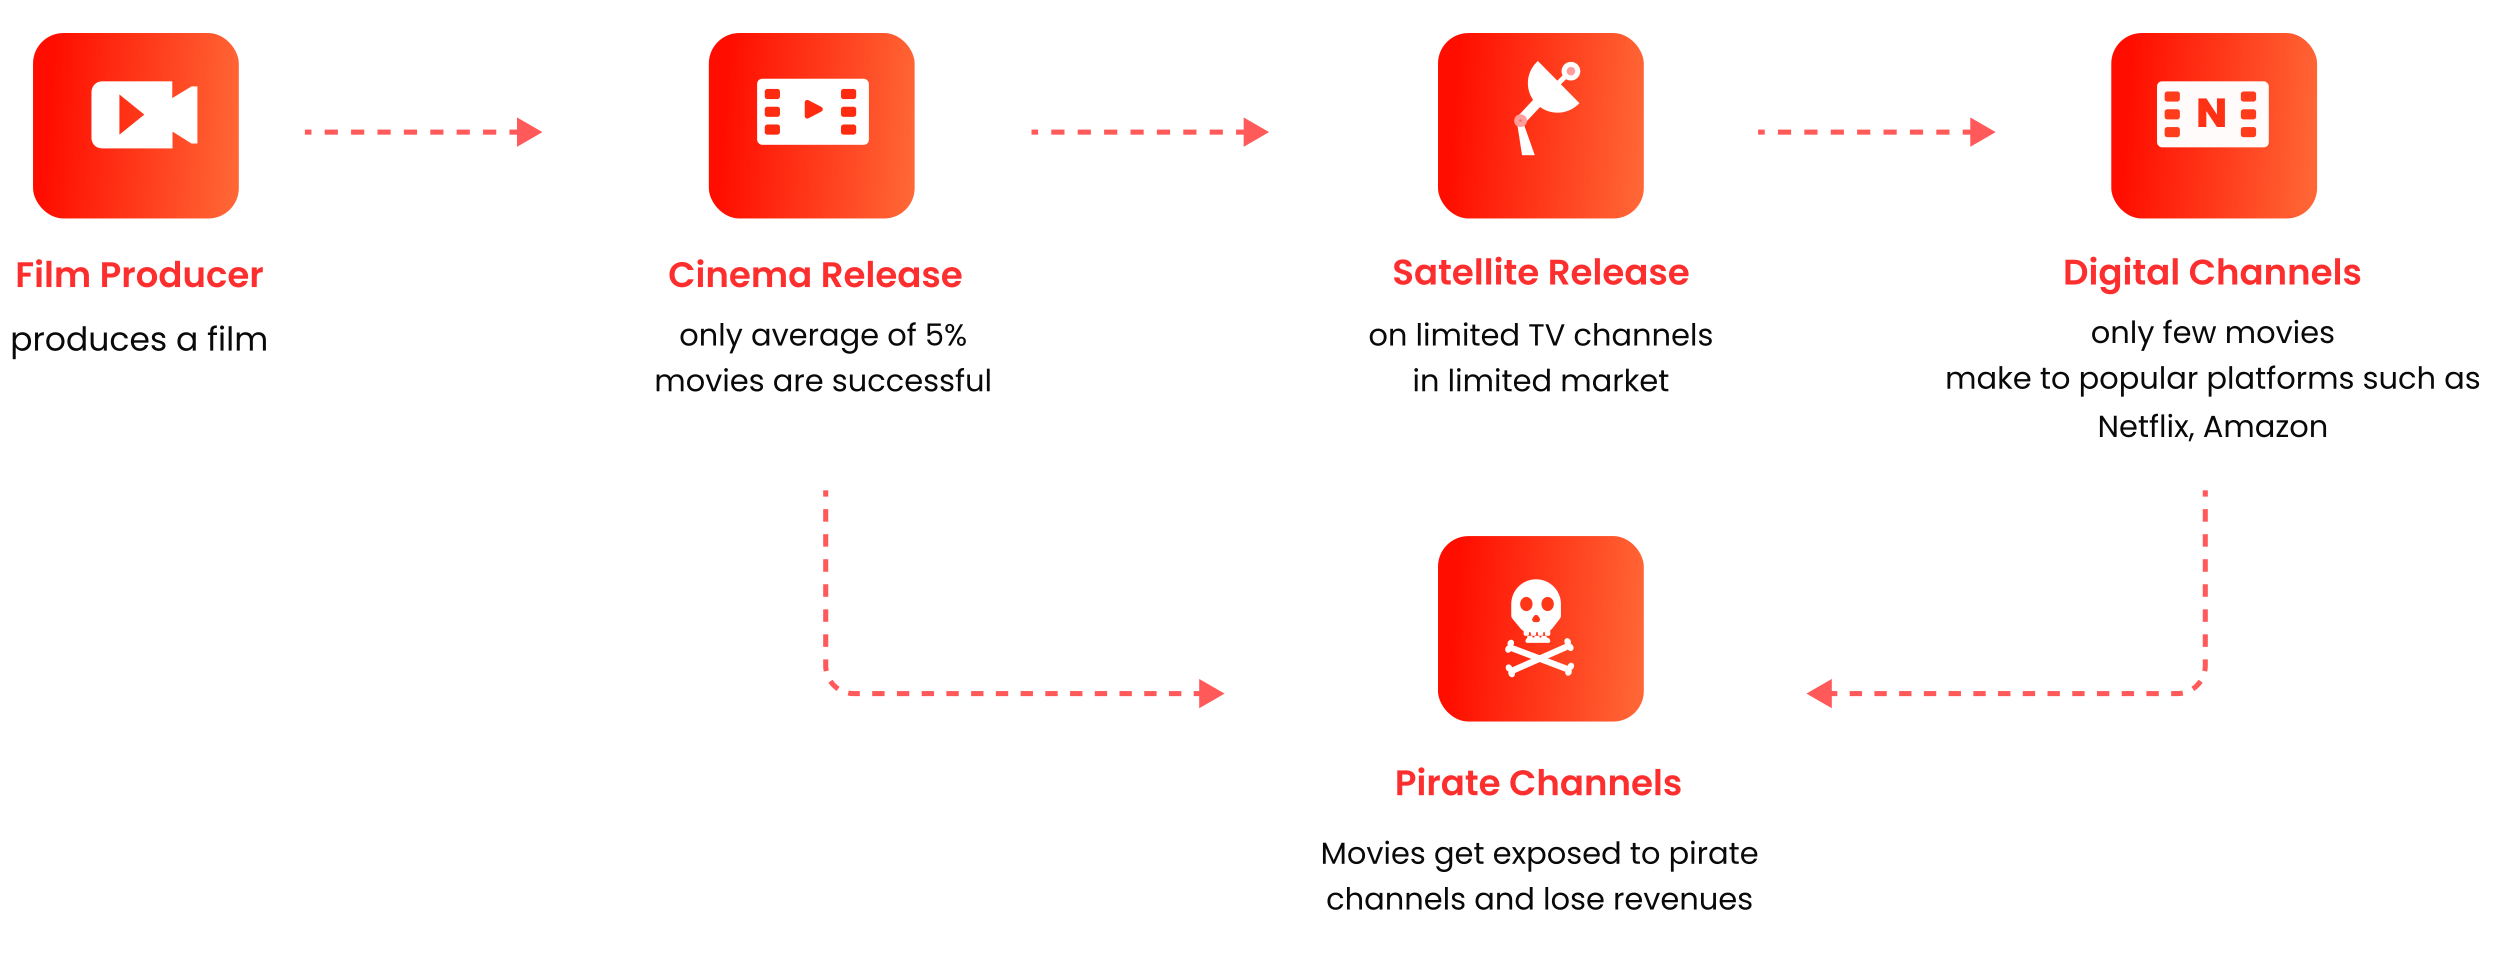 <svg width="984" height="376" viewBox="0 0 984 376" fill="none" xmlns="http://www.w3.org/2000/svg">
<rect width="81" height="73" rx="12" transform="translate(566 211)" fill="url(#paint0_linear)"/>
<path d="M72.1 9.7C72.1 7.624 70.647 6.316 68.775 6.316C66.915 6.316 65.451 7.624 65.451 9.7C65.451 11.788 66.868 13.108 68.728 13.108C70.6 13.108 72.1 11.788 72.1 9.7ZM66.567 9.7C66.567 8.044 67.612 7.264 68.763 7.264C69.891 7.264 70.984 8.044 70.984 9.7C70.984 11.368 69.868 12.148 68.728 12.148C67.588 12.148 66.567 11.368 66.567 9.7ZM78.347 13H79.427V9.124C79.427 7.24 78.263 6.304 76.739 6.304C75.851 6.304 75.059 6.676 74.627 7.36V6.424H73.535V13H74.627V9.364C74.627 7.948 75.395 7.252 76.511 7.252C77.615 7.252 78.347 7.936 78.347 9.28V13ZM81.211 13H82.303V4.12H81.211V13ZM86.66 11.752L84.596 6.424H83.384L86.036 12.928L84.74 16.096H85.868L89.828 6.424H88.7L86.66 11.752ZM94.329 13H95.421V7.324H96.801V6.424H95.421V5.956C95.421 5.104 95.745 4.744 96.729 4.744V3.832C95.049 3.832 94.329 4.492 94.329 5.956V6.424H93.477V7.324H94.329V13ZM100.87 7.24C101.998 7.24 102.958 7.948 102.946 9.232H98.794C98.914 7.948 99.802 7.24 100.87 7.24ZM103.942 10.972H102.766C102.526 11.68 101.902 12.184 100.918 12.184C99.802 12.184 98.866 11.452 98.782 10.12H104.038C104.062 9.892 104.074 9.7 104.074 9.46C104.074 7.66 102.826 6.316 100.918 6.316C98.998 6.316 97.666 7.624 97.666 9.7C97.666 11.788 99.046 13.108 100.918 13.108C102.55 13.108 103.606 12.172 103.942 10.972ZM106.8 13H107.928L109.512 7.78L111.096 13H112.224L114.276 6.424H113.196L111.708 11.956L110.112 6.424H108.996L107.364 11.944L105.852 6.424H104.736L106.8 13ZM128.051 13H129.131V9.124C129.131 7.24 127.967 6.304 126.467 6.304C125.459 6.304 124.523 6.82 124.139 7.768C123.707 6.784 122.807 6.304 121.727 6.304C120.863 6.304 120.083 6.676 119.651 7.372V6.424H118.559V13H119.651V9.376C119.651 7.96 120.407 7.252 121.511 7.252C122.591 7.252 123.311 7.936 123.311 9.28V13H124.391V9.376C124.391 7.96 125.147 7.252 126.251 7.252C127.331 7.252 128.051 7.936 128.051 9.28V13ZM137.162 9.7C137.162 7.624 135.71 6.316 133.838 6.316C131.978 6.316 130.514 7.624 130.514 9.7C130.514 11.788 131.93 13.108 133.79 13.108C135.662 13.108 137.162 11.788 137.162 9.7ZM131.63 9.7C131.63 8.044 132.674 7.264 133.826 7.264C134.954 7.264 136.046 8.044 136.046 9.7C136.046 11.368 134.93 12.148 133.79 12.148C132.65 12.148 131.63 11.368 131.63 9.7ZM137.818 6.424L140.398 13H141.67L144.25 6.424H143.086L141.046 11.992L138.994 6.424H137.818ZM145.324 13H146.416V6.424H145.324V13ZM145.888 5.356C146.284 5.356 146.608 5.032 146.608 4.612C146.608 4.192 146.284 3.868 145.888 3.868C145.468 3.868 145.144 4.192 145.144 4.612C145.144 5.032 145.468 5.356 145.888 5.356ZM151.074 7.24C152.202 7.24 153.162 7.948 153.15 9.232H148.998C149.118 7.948 150.006 7.24 151.074 7.24ZM154.146 10.972H152.97C152.73 11.68 152.106 12.184 151.122 12.184C150.006 12.184 149.07 11.452 148.986 10.12H154.242C154.266 9.892 154.278 9.7 154.278 9.46C154.278 7.66 153.03 6.316 151.122 6.316C149.202 6.316 147.87 7.624 147.87 9.7C147.87 11.788 149.25 13.108 151.122 13.108C152.754 13.108 153.81 12.172 154.146 10.972ZM160.447 11.212C160.399 8.86 156.583 9.712 156.583 8.152C156.583 7.624 157.063 7.24 157.867 7.24C158.743 7.24 159.247 7.72 159.295 8.38H160.387C160.315 7.096 159.355 6.316 157.903 6.316C156.439 6.316 155.491 7.144 155.491 8.152C155.491 10.6 159.379 9.748 159.379 11.212C159.379 11.752 158.899 12.184 158.035 12.184C157.111 12.184 156.547 11.704 156.487 11.068H155.359C155.431 12.268 156.511 13.108 158.047 13.108C159.499 13.108 160.447 12.292 160.447 11.212ZM18.012 31H19.092V27.124C19.092 25.24 17.928 24.304 16.428 24.304C15.42 24.304 14.484 24.82 14.1 25.768C13.668 24.784 12.768 24.304 11.688 24.304C10.824 24.304 10.044 24.676 9.612 25.372V24.424H8.52V31H9.612V27.376C9.612 25.96 10.368 25.252 11.472 25.252C12.552 25.252 13.272 25.936 13.272 27.28V31H14.352V27.376C14.352 25.96 15.108 25.252 16.212 25.252C17.292 25.252 18.012 25.936 18.012 27.28V31ZM20.475 27.688C20.475 29.728 21.831 31.108 23.583 31.108C24.795 31.108 25.647 30.484 26.043 29.776V31H27.147V24.424H26.043V25.624C25.659 24.94 24.819 24.316 23.595 24.316C21.831 24.316 20.475 25.636 20.475 27.688ZM26.043 27.7C26.043 29.248 25.011 30.148 23.811 30.148C22.611 30.148 21.591 29.236 21.591 27.688C21.591 26.14 22.611 25.264 23.811 25.264C25.011 25.264 26.043 26.176 26.043 27.7ZM28.992 31H30.084V28.096L32.664 31H34.152L31.044 27.7L34.14 24.424H32.616L30.084 27.34V22.12H28.992V31ZM37.964 25.24C39.092 25.24 40.052 25.948 40.04 27.232H35.888C36.008 25.948 36.896 25.24 37.964 25.24ZM41.036 28.972H39.86C39.62 29.68 38.996 30.184 38.012 30.184C36.896 30.184 35.96 29.452 35.876 28.12H41.132C41.156 27.892 41.168 27.7 41.168 27.46C41.168 25.66 39.92 24.316 38.012 24.316C36.092 24.316 34.76 25.624 34.76 27.7C34.76 29.788 36.14 31.108 38.012 31.108C39.644 31.108 40.7 30.172 41.036 28.972ZM46.049 29.2C46.049 30.52 46.709 31 47.873 31H48.857V30.076H48.053C47.381 30.076 47.141 29.848 47.141 29.2V25.324H48.857V24.424H47.141V22.768H46.049V24.424H45.197V25.324H46.049V29.2ZM56.42 27.7C56.42 25.624 54.968 24.316 53.096 24.316C51.236 24.316 49.772 25.624 49.772 27.7C49.772 29.788 51.188 31.108 53.048 31.108C54.92 31.108 56.42 29.788 56.42 27.7ZM50.888 27.7C50.888 26.044 51.932 25.264 53.084 25.264C54.212 25.264 55.304 26.044 55.304 27.7C55.304 29.368 54.188 30.148 53.048 30.148C51.908 30.148 50.888 29.368 50.888 27.7ZM62.147 25.636V24.424H61.055V34.12H62.147V29.788C62.555 30.46 63.407 31.108 64.607 31.108C66.371 31.108 67.727 29.728 67.727 27.688C67.727 25.636 66.371 24.316 64.607 24.316C63.407 24.316 62.543 24.94 62.147 25.636ZM66.611 27.688C66.611 29.236 65.591 30.148 64.379 30.148C63.191 30.148 62.147 29.248 62.147 27.7C62.147 26.176 63.191 25.264 64.379 25.264C65.591 25.264 66.611 26.14 66.611 27.688ZM75.404 27.7C75.404 25.624 73.952 24.316 72.08 24.316C70.22 24.316 68.756 25.624 68.756 27.7C68.756 29.788 70.172 31.108 72.032 31.108C73.904 31.108 75.404 29.788 75.404 27.7ZM69.872 27.7C69.872 26.044 70.916 25.264 72.068 25.264C73.196 25.264 74.288 26.044 74.288 27.7C74.288 29.368 73.172 30.148 72.032 30.148C70.892 30.148 69.872 29.368 69.872 27.7ZM77.932 25.636V24.424H76.84V34.12H77.932V29.788C78.34 30.46 79.192 31.108 80.392 31.108C82.156 31.108 83.512 29.728 83.512 27.688C83.512 25.636 82.156 24.316 80.392 24.316C79.192 24.316 78.328 24.94 77.932 25.636ZM82.396 27.688C82.396 29.236 81.376 30.148 80.164 30.148C78.976 30.148 77.932 29.248 77.932 27.7C77.932 26.176 78.976 25.264 80.164 25.264C81.376 25.264 82.396 26.14 82.396 27.688ZM90.781 24.424H89.689V28.036C89.689 29.452 88.933 30.148 87.805 30.148C86.701 30.148 85.969 29.464 85.969 28.132V24.424H84.889V28.276C84.889 30.16 86.077 31.096 87.589 31.096C88.465 31.096 89.269 30.712 89.689 30.028V31H90.781V24.424ZM92.625 31H93.717V22.12H92.625V31ZM95.17 27.688C95.17 29.728 96.526 31.108 98.278 31.108C99.49 31.108 100.342 30.484 100.738 29.776V31H101.842V24.424H100.738V25.624C100.354 24.94 99.514 24.316 98.29 24.316C96.526 24.316 95.17 25.636 95.17 27.688ZM100.738 27.7C100.738 29.248 99.706 30.148 98.506 30.148C97.306 30.148 96.286 29.236 96.286 27.688C96.286 26.14 97.306 25.264 98.506 25.264C99.706 25.264 100.738 26.176 100.738 27.7ZM104.78 27.424C104.78 25.9 105.572 25.432 106.616 25.432H106.904V24.304C105.86 24.304 105.152 24.76 104.78 25.492V24.424H103.688V31H104.78V27.424ZM112.455 25.636V24.424H111.363V34.12H112.455V29.788C112.863 30.46 113.715 31.108 114.915 31.108C116.679 31.108 118.035 29.728 118.035 27.688C118.035 25.636 116.679 24.316 114.915 24.316C113.715 24.316 112.851 24.94 112.455 25.636ZM116.919 27.688C116.919 29.236 115.899 30.148 114.687 30.148C113.499 30.148 112.455 29.248 112.455 27.7C112.455 26.176 113.499 25.264 114.687 25.264C115.899 25.264 116.919 26.14 116.919 27.688ZM119.473 31H120.565V22.12H119.473V31ZM122.018 27.688C122.018 29.728 123.374 31.108 125.126 31.108C126.338 31.108 127.19 30.484 127.586 29.776V31H128.69V24.424H127.586V25.624C127.202 24.94 126.362 24.316 125.138 24.316C123.374 24.316 122.018 25.636 122.018 27.688ZM127.586 27.7C127.586 29.248 126.554 30.148 125.354 30.148C124.154 30.148 123.134 29.236 123.134 27.688C123.134 26.14 124.154 25.264 125.354 25.264C126.554 25.264 127.586 26.176 127.586 27.7ZM130.775 29.2C130.775 30.52 131.435 31 132.599 31H133.583V30.076H132.779C132.107 30.076 131.867 29.848 131.867 29.2V25.324H133.583V24.424H131.867V22.768H130.775V24.424H129.923V25.324H130.775V29.2ZM135.11 31H136.202V25.324H137.582V24.424H136.202V23.956C136.202 23.104 136.526 22.744 137.51 22.744V21.832C135.83 21.832 135.11 22.492 135.11 23.956V24.424H134.258V25.324H135.11V31ZM145.096 27.7C145.096 25.624 143.644 24.316 141.772 24.316C139.912 24.316 138.448 25.624 138.448 27.7C138.448 29.788 139.864 31.108 141.724 31.108C143.596 31.108 145.096 29.788 145.096 27.7ZM139.564 27.7C139.564 26.044 140.608 25.264 141.76 25.264C142.888 25.264 143.98 26.044 143.98 27.7C143.98 29.368 142.864 30.148 141.724 30.148C140.584 30.148 139.564 29.368 139.564 27.7ZM147.623 27.424C147.623 25.9 148.415 25.432 149.459 25.432H149.747V24.304C148.703 24.304 147.995 24.76 147.623 25.492V24.424H146.531V31H147.623V27.424ZM160.5 31H161.58V27.124C161.58 25.24 160.416 24.304 158.916 24.304C157.908 24.304 156.972 24.82 156.588 25.768C156.156 24.784 155.256 24.304 154.176 24.304C153.312 24.304 152.532 24.676 152.1 25.372V24.424H151.008V31H152.1V27.376C152.1 25.96 152.856 25.252 153.96 25.252C155.04 25.252 155.76 25.936 155.76 27.28V31H156.84V27.376C156.84 25.96 157.596 25.252 158.7 25.252C159.78 25.252 160.5 25.936 160.5 27.28V31ZM168.099 29.212C168.051 26.86 164.235 27.712 164.235 26.152C164.235 25.624 164.715 25.24 165.519 25.24C166.395 25.24 166.899 25.72 166.947 26.38H168.039C167.967 25.096 167.007 24.316 165.555 24.316C164.091 24.316 163.143 25.144 163.143 26.152C163.143 28.6 167.031 27.748 167.031 29.212C167.031 29.752 166.551 30.184 165.687 30.184C164.763 30.184 164.199 29.704 164.139 29.068H163.011C163.083 30.268 164.163 31.108 165.699 31.108C167.151 31.108 168.099 30.292 168.099 29.212ZM177.568 29.212C177.52 26.86 173.704 27.712 173.704 26.152C173.704 25.624 174.184 25.24 174.988 25.24C175.864 25.24 176.368 25.72 176.416 26.38H177.508C177.436 25.096 176.476 24.316 175.024 24.316C173.56 24.316 172.612 25.144 172.612 26.152C172.612 28.6 176.5 27.748 176.5 29.212C176.5 29.752 176.02 30.184 175.156 30.184C174.232 30.184 173.668 29.704 173.608 29.068H172.48C172.552 30.268 173.632 31.108 175.168 31.108C176.62 31.108 177.568 30.292 177.568 29.212ZM184.942 24.424H183.85V28.036C183.85 29.452 183.094 30.148 181.966 30.148C180.862 30.148 180.13 29.464 180.13 28.132V24.424H179.05V28.276C179.05 30.16 180.238 31.096 181.75 31.096C182.626 31.096 183.43 30.712 183.85 30.028V31H184.942V24.424ZM186.377 27.7C186.377 29.788 187.709 31.108 189.581 31.108C191.213 31.108 192.281 30.196 192.617 28.888H191.441C191.201 29.716 190.553 30.184 189.581 30.184C188.381 30.184 187.493 29.332 187.493 27.7C187.493 26.092 188.381 25.24 189.581 25.24C190.553 25.24 191.213 25.744 191.441 26.536H192.617C192.281 25.156 191.213 24.316 189.581 24.316C187.709 24.316 186.377 25.636 186.377 27.7ZM194.074 31H195.166V27.364C195.166 25.948 195.934 25.252 197.05 25.252C198.154 25.252 198.886 25.936 198.886 27.28V31H199.966V27.124C199.966 25.24 198.802 24.304 197.338 24.304C196.414 24.304 195.598 24.676 195.166 25.372V22.12H194.074V31ZM204.541 27.688C204.541 29.728 205.897 31.108 207.649 31.108C208.861 31.108 209.713 30.484 210.109 29.776V31H211.213V24.424H210.109V25.624C209.725 24.94 208.885 24.316 207.661 24.316C205.897 24.316 204.541 25.636 204.541 27.688ZM210.109 27.7C210.109 29.248 209.077 30.148 207.877 30.148C206.677 30.148 205.657 29.236 205.657 27.688C205.657 26.14 206.677 25.264 207.877 25.264C209.077 25.264 210.109 26.176 210.109 27.7ZM217.787 29.212C217.739 26.86 213.923 27.712 213.923 26.152C213.923 25.624 214.403 25.24 215.207 25.24C216.083 25.24 216.587 25.72 216.635 26.38H217.727C217.655 25.096 216.695 24.316 215.243 24.316C213.779 24.316 212.831 25.144 212.831 26.152C212.831 28.6 216.719 27.748 216.719 29.212C216.719 29.752 216.239 30.184 215.375 30.184C214.451 30.184 213.887 29.704 213.827 29.068H212.699C212.771 30.268 213.851 31.108 215.387 31.108C216.839 31.108 217.787 30.292 217.787 29.212ZM74.01 41.624V48.272L69.618 41.624H68.526V50H69.618V43.34L74.01 50H75.102V41.624H74.01ZM79.759 44.24C80.887 44.24 81.847 44.948 81.835 46.232H77.683C77.803 44.948 78.691 44.24 79.759 44.24ZM82.831 47.972H81.655C81.415 48.68 80.791 49.184 79.807 49.184C78.691 49.184 77.755 48.452 77.671 47.12H82.927C82.951 46.892 82.963 46.7 82.963 46.46C82.963 44.66 81.715 43.316 79.807 43.316C77.887 43.316 76.555 44.624 76.555 46.7C76.555 48.788 77.935 50.108 79.807 50.108C81.439 50.108 82.495 49.172 82.831 47.972ZM84.644 48.2C84.644 49.52 85.305 50 86.469 50H87.453V49.076H86.648C85.977 49.076 85.737 48.848 85.737 48.2V44.324H87.453V43.424H85.737V41.768H84.644V43.424H83.793V44.324H84.644V48.2ZM88.98 50H90.072V44.324H91.452V43.424H90.072V42.956C90.072 42.104 90.396 41.744 91.38 41.744V40.832C89.7 40.832 88.98 41.492 88.98 42.956V43.424H88.128V44.324H88.98V50ZM92.725 50H93.817V41.12H92.725V50ZM95.678 50H96.77V43.424H95.678V50ZM96.242 42.356C96.638 42.356 96.962 42.032 96.962 41.612C96.962 41.192 96.638 40.868 96.242 40.868C95.822 40.868 95.498 41.192 95.498 41.612C95.498 42.032 95.822 42.356 96.242 42.356ZM102.063 50H103.299L101.175 46.676L103.287 43.424H102.147L100.659 45.86L99.099 43.424H97.863L99.987 46.736L97.863 50H99.003L100.503 47.552L102.063 50ZM103.425 51.716H104.157L105.501 48.488H104.301L103.425 51.716ZM115.567 50H116.719L113.707 41.684H112.447L109.423 50H110.575L111.247 48.14H114.895L115.567 50ZM114.583 47.252H111.559L113.071 43.028L114.583 47.252ZM127.529 50H128.609V46.124C128.609 44.24 127.445 43.304 125.945 43.304C124.937 43.304 124.001 43.82 123.617 44.768C123.185 43.784 122.285 43.304 121.205 43.304C120.341 43.304 119.561 43.676 119.129 44.372V43.424H118.037V50H119.129V46.376C119.129 44.96 119.885 44.252 120.989 44.252C122.069 44.252 122.789 44.936 122.789 46.28V50H123.869V46.376C123.869 44.96 124.625 44.252 125.729 44.252C126.809 44.252 127.529 44.936 127.529 46.28V50ZM129.993 46.688C129.993 48.728 131.349 50.108 133.101 50.108C134.313 50.108 135.165 49.484 135.561 48.776V50H136.665V43.424H135.561V44.624C135.177 43.94 134.337 43.316 133.113 43.316C131.349 43.316 129.993 44.636 129.993 46.688ZM135.561 46.7C135.561 48.248 134.529 49.148 133.329 49.148C132.129 49.148 131.109 48.236 131.109 46.688C131.109 45.14 132.129 44.264 133.329 44.264C134.529 44.264 135.561 45.176 135.561 46.7ZM142.53 43.424H138.102V44.312H141.27L138.078 49.1V50H142.554V49.1H139.326L142.53 44.312V43.424ZM150.211 46.7C150.211 44.624 148.759 43.316 146.887 43.316C145.027 43.316 143.563 44.624 143.563 46.7C143.563 48.788 144.979 50.108 146.839 50.108C148.711 50.108 150.211 48.788 150.211 46.7ZM144.679 46.7C144.679 45.044 145.723 44.264 146.875 44.264C148.003 44.264 149.095 45.044 149.095 46.7C149.095 48.368 147.979 49.148 146.839 49.148C145.699 49.148 144.679 48.368 144.679 46.7ZM156.459 50H157.539V46.124C157.539 44.24 156.375 43.304 154.851 43.304C153.963 43.304 153.171 43.676 152.739 44.36V43.424H151.647V50H152.739V46.364C152.739 44.948 153.507 44.252 154.623 44.252C155.727 44.252 156.459 44.936 156.459 46.28V50Z" transform="translate(758 122)" fill="#0A0909"/>
<path d="M4.382 5.228H0.966V15H4.382C7.504 15 9.534 13.082 9.534 10.128C9.534 7.16 7.504 5.228 4.382 5.228ZM2.926 13.334V6.88H4.312C6.37 6.88 7.532 8.098 7.532 10.128C7.532 12.158 6.37 13.334 4.312 13.334H2.926ZM11.001 15H12.961V7.244H11.001V15ZM11.995 6.32C12.681 6.32 13.199 5.816 13.199 5.172C13.199 4.528 12.681 4.024 11.995 4.024C11.295 4.024 10.791 4.528 10.791 5.172C10.791 5.816 11.295 6.32 11.995 6.32ZM14.394 11.094C14.394 13.516 15.962 15.126 17.936 15.126C19.154 15.126 20.036 14.524 20.498 13.852V15.056C20.498 16.498 19.658 17.114 18.58 17.114C17.6 17.114 16.872 16.652 16.676 15.952H14.73C14.926 17.73 16.452 18.822 18.636 18.822C21.184 18.822 22.472 17.156 22.472 15.056V7.244H20.498V8.35C20.036 7.678 19.154 7.118 17.936 7.118C15.962 7.118 14.394 8.672 14.394 11.094ZM20.498 11.122C20.498 12.592 19.518 13.404 18.44 13.404C17.39 13.404 16.396 12.564 16.396 11.094C16.396 9.624 17.39 8.84 18.44 8.84C19.518 8.84 20.498 9.652 20.498 11.122ZM24.386 15H26.346V7.244H24.386V15ZM25.38 6.32C26.066 6.32 26.584 5.816 26.584 5.172C26.584 4.528 26.066 4.024 25.38 4.024C24.68 4.024 24.176 4.528 24.176 5.172C24.176 5.816 24.68 6.32 25.38 6.32ZM28.59 12.592C28.59 14.37 29.584 15 31.068 15H32.3V13.348H31.39C30.774 13.348 30.564 13.124 30.564 12.606V8.854H32.3V7.244H30.564V5.326H28.59V7.244H27.666V8.854H28.59V12.592ZM33.206 11.094C33.206 13.516 34.774 15.126 36.734 15.126C37.966 15.126 38.848 14.538 39.31 13.866V15H41.284V7.244H39.31V8.35C38.848 7.706 37.994 7.118 36.748 7.118C34.774 7.118 33.206 8.672 33.206 11.094ZM39.31 11.122C39.31 12.592 38.33 13.404 37.252 13.404C36.202 13.404 35.208 12.564 35.208 11.094C35.208 9.624 36.202 8.84 37.252 8.84C38.33 8.84 39.31 9.652 39.31 11.122ZM43.198 15H45.158V4.64H43.198V15ZM49.955 10.1C49.955 13.026 52.097 15.084 54.911 15.084C57.081 15.084 58.845 13.936 59.503 11.92H57.249C56.787 12.872 55.947 13.334 54.897 13.334C53.189 13.334 51.971 12.074 51.971 10.1C51.971 8.112 53.189 6.866 54.897 6.866C55.947 6.866 56.787 7.328 57.249 8.266H59.503C58.845 6.264 57.081 5.102 54.911 5.102C52.097 5.102 49.955 7.174 49.955 10.1ZM61.177 15H63.137V10.716C63.137 9.47 63.823 8.798 64.887 8.798C65.923 8.798 66.609 9.47 66.609 10.716V15H68.569V10.45C68.569 8.308 67.295 7.132 65.545 7.132C64.509 7.132 63.641 7.552 63.137 8.21V4.64H61.177V15ZM69.929 11.094C69.929 13.516 71.497 15.126 73.457 15.126C74.689 15.126 75.571 14.538 76.033 13.866V15H78.007V7.244H76.033V8.35C75.571 7.706 74.717 7.118 73.471 7.118C71.497 7.118 69.929 8.672 69.929 11.094ZM76.033 11.122C76.033 12.592 75.053 13.404 73.975 13.404C72.925 13.404 71.931 12.564 71.931 11.094C71.931 9.624 72.925 8.84 73.975 8.84C75.053 8.84 76.033 9.652 76.033 11.122ZM85.353 15H87.313V10.45C87.313 8.308 86.025 7.132 84.219 7.132C83.225 7.132 82.385 7.552 81.881 8.21V7.244H79.921V15H81.881V10.716C81.881 9.47 82.567 8.798 83.631 8.798C84.667 8.798 85.353 9.47 85.353 10.716V15ZM94.609 15H96.569V10.45C96.569 8.308 95.281 7.132 93.475 7.132C92.481 7.132 91.641 7.552 91.137 8.21V7.244H89.177V15H91.137V10.716C91.137 9.47 91.823 8.798 92.887 8.798C93.923 8.798 94.609 9.47 94.609 10.716V15ZM101.765 8.728C102.773 8.728 103.585 9.372 103.613 10.394H99.931C100.085 9.33 100.827 8.728 101.765 8.728ZM105.447 12.564H103.333C103.081 13.082 102.619 13.502 101.779 13.502C100.799 13.502 100.015 12.858 99.917 11.71H105.587C105.629 11.458 105.643 11.206 105.643 10.954C105.643 8.644 104.061 7.118 101.821 7.118C99.525 7.118 97.929 8.672 97.929 11.122C97.929 13.558 99.567 15.126 101.821 15.126C103.739 15.126 105.027 13.992 105.447 12.564ZM107.073 15H109.033V4.64H107.073V15ZM116.99 12.788C116.934 9.946 112.636 10.828 112.636 9.414C112.636 8.966 113.014 8.672 113.742 8.672C114.512 8.672 114.988 9.078 115.044 9.68H116.92C116.808 8.14 115.674 7.118 113.798 7.118C111.88 7.118 110.732 8.154 110.732 9.442C110.732 12.284 115.114 11.402 115.114 12.788C115.114 13.236 114.694 13.586 113.924 13.586C113.14 13.586 112.594 13.138 112.524 12.55H110.55C110.634 13.992 111.992 15.126 113.938 15.126C115.828 15.126 116.99 14.118 116.99 12.788Z" transform="translate(812 97)" fill="#FC2E2E"/>
<g filter="url(#filter0_d)">
<rect width="81" height="73" rx="12" transform="translate(831 9)" fill="url(#paint1_linear)"/>
</g>
<rect width="44" height="26" rx="2" transform="translate(849 32)" fill="white" fill-opacity="0.98"/>
<path d="M8.591 5.72V12.104L4.415 5.72H1.279V17H4.415V10.696L8.591 17H11.727V5.72H8.591Z" transform="translate(864 33)" fill="#FF3115"/>
<rect width="6" height="4" rx="1" transform="translate(852 40) scale(1 -1)" fill="#FF3C1C"/>
<rect width="6" height="4" rx="1" transform="translate(852 47) scale(1 -1)" fill="#FF3C1C"/>
<rect width="6" height="4" rx="1" transform="translate(852 54) scale(1 -1)" fill="#FF3C1C"/>
<rect width="6" height="4" rx="1" transform="translate(882 40) scale(1 -1)" fill="#FF3C1C"/>
<rect width="6" height="4" rx="1" transform="translate(882 47) scale(1 -1)" fill="#FF3C1C"/>
<rect width="6" height="4" rx="1" transform="translate(882 54) scale(1 -1)" fill="#FF3C1C"/>
<path d="M10.771 9.7C10.771 7.624 9.319 6.316 7.447 6.316C5.587 6.316 4.123 7.624 4.123 9.7C4.123 11.788 5.539 13.108 7.399 13.108C9.271 13.108 10.771 11.788 10.771 9.7ZM5.239 9.7C5.239 8.044 6.283 7.264 7.435 7.264C8.563 7.264 9.655 8.044 9.655 9.7C9.655 11.368 8.539 12.148 7.399 12.148C6.259 12.148 5.239 11.368 5.239 9.7ZM17.019 13H18.099V9.124C18.099 7.24 16.935 6.304 15.411 6.304C14.523 6.304 13.731 6.676 13.299 7.36V6.424H12.207V13H13.299V9.364C13.299 7.948 14.067 7.252 15.183 7.252C16.287 7.252 17.019 7.936 17.019 9.28V13ZM23.082 13H24.174V4.12H23.082V13ZM26.035 13H27.127V6.424H26.035V13ZM26.599 5.356C26.995 5.356 27.319 5.032 27.319 4.612C27.319 4.192 26.995 3.868 26.599 3.868C26.179 3.868 25.855 4.192 25.855 4.612C25.855 5.032 26.179 5.356 26.599 5.356ZM38.48 13H39.56V9.124C39.56 7.24 38.397 6.304 36.897 6.304C35.889 6.304 34.953 6.82 34.569 7.768C34.136 6.784 33.236 6.304 32.157 6.304C31.293 6.304 30.512 6.676 30.081 7.372V6.424H28.988V13H30.081V9.376C30.081 7.96 30.837 7.252 31.941 7.252C33.02 7.252 33.74 7.936 33.74 9.28V13H34.821V9.376C34.821 7.96 35.577 7.252 36.681 7.252C37.761 7.252 38.48 7.936 38.48 9.28V13ZM41.352 13H42.444V6.424H41.352V13ZM41.916 5.356C42.312 5.356 42.636 5.032 42.636 4.612C42.636 4.192 42.312 3.868 41.916 3.868C41.496 3.868 41.172 4.192 41.172 4.612C41.172 5.032 41.496 5.356 41.916 5.356ZM44.545 11.2C44.545 12.52 45.205 13 46.369 13H47.353V12.076H46.549C45.877 12.076 45.637 11.848 45.637 11.2V7.324H47.353V6.424H45.637V4.768H44.545V6.424H43.693V7.324H44.545V11.2ZM51.472 7.24C52.6 7.24 53.56 7.948 53.548 9.232H49.396C49.516 7.948 50.404 7.24 51.472 7.24ZM54.544 10.972H53.368C53.128 11.68 52.504 12.184 51.52 12.184C50.404 12.184 49.468 11.452 49.384 10.12H54.64C54.664 9.892 54.676 9.7 54.676 9.46C54.676 7.66 53.428 6.316 51.52 6.316C49.6 6.316 48.268 7.624 48.268 9.7C48.268 11.788 49.648 13.108 51.52 13.108C53.152 13.108 54.208 12.172 54.544 10.972ZM55.709 9.688C55.709 11.728 57.065 13.108 58.829 13.108C60.029 13.108 60.881 12.496 61.277 11.764V13H62.381V4.12H61.277V7.6C60.821 6.844 59.873 6.316 58.841 6.316C57.065 6.316 55.709 7.636 55.709 9.688ZM61.277 9.7C61.277 11.248 60.245 12.148 59.045 12.148C57.845 12.148 56.825 11.236 56.825 9.688C56.825 8.14 57.845 7.264 59.045 7.264C60.245 7.264 61.277 8.176 61.277 9.7ZM66.91 5.524H69.202V13H70.294V5.524H72.574V4.636H66.91V5.524ZM77.05 11.848L74.422 4.636H73.258L76.414 13H77.674L80.83 4.636H79.678L77.05 11.848ZM84.819 9.7C84.819 11.788 86.151 13.108 88.023 13.108C89.655 13.108 90.723 12.196 91.059 10.888H89.883C89.643 11.716 88.995 12.184 88.023 12.184C86.823 12.184 85.935 11.332 85.935 9.7C85.935 8.092 86.823 7.24 88.023 7.24C88.995 7.24 89.655 7.744 89.883 8.536H91.059C90.723 7.156 89.655 6.316 88.023 6.316C86.151 6.316 84.819 7.636 84.819 9.7ZM92.516 13H93.608V9.364C93.608 7.948 94.376 7.252 95.492 7.252C96.596 7.252 97.328 7.936 97.328 9.28V13H98.408V9.124C98.408 7.24 97.244 6.304 95.78 6.304C94.856 6.304 94.04 6.676 93.608 7.372V4.12H92.516V13ZM99.784 9.688C99.784 11.728 101.14 13.108 102.892 13.108C104.104 13.108 104.956 12.484 105.352 11.776V13H106.456V6.424H105.352V7.624C104.968 6.94 104.128 6.316 102.904 6.316C101.14 6.316 99.784 7.636 99.784 9.688ZM105.352 9.7C105.352 11.248 104.32 12.148 103.12 12.148C101.92 12.148 100.9 11.236 100.9 9.688C100.9 8.14 101.92 7.264 103.12 7.264C104.32 7.264 105.352 8.176 105.352 9.7ZM113.113 13H114.193V9.124C114.193 7.24 113.029 6.304 111.505 6.304C110.617 6.304 109.825 6.676 109.393 7.36V6.424H108.301V13H109.393V9.364C109.393 7.948 110.161 7.252 111.277 7.252C112.381 7.252 113.113 7.936 113.113 9.28V13ZM120.789 13H121.869V9.124C121.869 7.24 120.705 6.304 119.181 6.304C118.293 6.304 117.501 6.676 117.069 7.36V6.424H115.977V13H117.069V9.364C117.069 7.948 117.837 7.252 118.953 7.252C120.057 7.252 120.789 7.936 120.789 9.28V13ZM126.449 7.24C127.577 7.24 128.537 7.948 128.525 9.232H124.373C124.493 7.948 125.381 7.24 126.449 7.24ZM129.521 10.972H128.345C128.105 11.68 127.481 12.184 126.497 12.184C125.381 12.184 124.445 11.452 124.361 10.12H129.617C129.641 9.892 129.653 9.7 129.653 9.46C129.653 7.66 128.405 6.316 126.497 6.316C124.577 6.316 123.245 7.624 123.245 9.7C123.245 11.788 124.625 13.108 126.497 13.108C128.129 13.108 129.185 12.172 129.521 10.972ZM131.094 13H132.186V4.12H131.094V13ZM138.775 11.212C138.727 8.86 134.911 9.712 134.911 8.152C134.911 7.624 135.391 7.24 136.195 7.24C137.071 7.24 137.575 7.72 137.623 8.38H138.715C138.643 7.096 137.683 6.316 136.231 6.316C134.767 6.316 133.819 7.144 133.819 8.152C133.819 10.6 137.707 9.748 137.707 11.212C137.707 11.752 137.227 12.184 136.363 12.184C135.439 12.184 134.875 11.704 134.815 11.068H133.687C133.759 12.268 134.839 13.108 136.375 13.108C137.827 13.108 138.775 12.292 138.775 11.212ZM21.869 31H22.961V24.424H21.869V31ZM22.433 23.356C22.829 23.356 23.153 23.032 23.153 22.612C23.153 22.192 22.829 21.868 22.433 21.868C22.013 21.868 21.689 22.192 21.689 22.612C21.689 23.032 22.013 23.356 22.433 23.356ZM29.634 31H30.714V27.124C30.714 25.24 29.55 24.304 28.026 24.304C27.138 24.304 26.346 24.676 25.914 25.36V24.424H24.822V31H25.914V27.364C25.914 25.948 26.682 25.252 27.798 25.252C28.902 25.252 29.634 25.936 29.634 27.28V31ZM35.697 31H36.789V22.12H35.697V31ZM38.651 31H39.743V24.424H38.651V31ZM39.215 23.356C39.611 23.356 39.935 23.032 39.935 22.612C39.935 22.192 39.611 21.868 39.215 21.868C38.795 21.868 38.471 22.192 38.471 22.612C38.471 23.032 38.795 23.356 39.215 23.356ZM51.096 31H52.176V27.124C52.176 25.24 51.012 24.304 49.512 24.304C48.504 24.304 47.568 24.82 47.184 25.768C46.752 24.784 45.852 24.304 44.772 24.304C43.908 24.304 43.128 24.676 42.696 25.372V24.424H41.604V31H42.696V27.376C42.696 25.96 43.452 25.252 44.556 25.252C45.636 25.252 46.356 25.936 46.356 27.28V31H47.436V27.376C47.436 25.96 48.192 25.252 49.296 25.252C50.376 25.252 51.096 25.936 51.096 27.28V31ZM53.967 31H55.059V24.424H53.967V31ZM54.531 23.356C54.927 23.356 55.251 23.032 55.251 22.612C55.251 22.192 54.927 21.868 54.531 21.868C54.111 21.868 53.787 22.192 53.787 22.612C53.787 23.032 54.111 23.356 54.531 23.356ZM57.16 29.2C57.16 30.52 57.82 31 58.984 31H59.968V30.076H59.164C58.492 30.076 58.252 29.848 58.252 29.2V25.324H59.968V24.424H58.252V22.768H57.16V24.424H56.308V25.324H57.16V29.2ZM64.087 25.24C65.215 25.24 66.175 25.948 66.163 27.232H62.011C62.131 25.948 63.019 25.24 64.087 25.24ZM67.159 28.972H65.983C65.743 29.68 65.119 30.184 64.135 30.184C63.019 30.184 62.083 29.452 61.999 28.12H67.255C67.279 27.892 67.291 27.7 67.291 27.46C67.291 25.66 66.043 24.316 64.135 24.316C62.215 24.316 60.883 25.624 60.883 27.7C60.883 29.788 62.263 31.108 64.135 31.108C65.767 31.108 66.823 30.172 67.159 28.972ZM68.325 27.688C68.325 29.728 69.681 31.108 71.445 31.108C72.645 31.108 73.497 30.496 73.893 29.764V31H74.997V22.12H73.893V25.6C73.437 24.844 72.489 24.316 71.457 24.316C69.681 24.316 68.325 25.636 68.325 27.688ZM73.893 27.7C73.893 29.248 72.861 30.148 71.661 30.148C70.461 30.148 69.441 29.236 69.441 27.688C69.441 26.14 70.461 25.264 71.661 25.264C72.861 25.264 73.893 26.176 73.893 27.7ZM89.533 31H90.613V27.124C90.613 25.24 89.449 24.304 87.949 24.304C86.941 24.304 86.005 24.82 85.621 25.768C85.189 24.784 84.289 24.304 83.209 24.304C82.345 24.304 81.565 24.676 81.133 25.372V24.424H80.041V31H81.133V27.376C81.133 25.96 81.889 25.252 82.993 25.252C84.073 25.252 84.793 25.936 84.793 27.28V31H85.873V27.376C85.873 25.96 86.629 25.252 87.733 25.252C88.813 25.252 89.533 25.936 89.533 27.28V31ZM91.996 27.688C91.996 29.728 93.353 31.108 95.105 31.108C96.317 31.108 97.168 30.484 97.564 29.776V31H98.668V24.424H97.564V25.624C97.18 24.94 96.341 24.316 95.117 24.316C93.353 24.316 91.996 25.636 91.996 27.688ZM97.564 27.7C97.564 29.248 96.532 30.148 95.332 30.148C94.132 30.148 93.112 29.236 93.112 27.688C93.112 26.14 94.132 25.264 95.332 25.264C96.532 25.264 97.564 26.176 97.564 27.7ZM101.606 27.424C101.606 25.9 102.398 25.432 103.442 25.432H103.73V24.304C102.686 24.304 101.978 24.76 101.606 25.492V24.424H100.514V31H101.606V27.424ZM104.99 31H106.082V28.096L108.662 31H110.15L107.042 27.7L110.138 24.424H108.614L106.082 27.34V22.12H104.99V31ZM113.962 25.24C115.09 25.24 116.05 25.948 116.038 27.232H111.886C112.006 25.948 112.894 25.24 113.962 25.24ZM117.034 28.972H115.858C115.618 29.68 114.994 30.184 114.01 30.184C112.894 30.184 111.958 29.452 111.874 28.12H117.13C117.154 27.892 117.166 27.7 117.166 27.46C117.166 25.66 115.918 24.316 114.01 24.316C112.09 24.316 110.758 25.624 110.758 27.7C110.758 29.788 112.138 31.108 114.01 31.108C115.642 31.108 116.698 30.172 117.034 28.972ZM118.848 29.2C118.848 30.52 119.508 31 120.672 31H121.656V30.076H120.852C120.18 30.076 119.94 29.848 119.94 29.2V25.324H121.656V24.424H119.94V22.768H118.848V24.424H117.996V25.324H118.848V29.2Z" transform="translate(535 123)" fill="#0A0909"/>
<path d="M7.798 12.172C7.798 8.728 2.786 9.82 2.786 7.86C2.786 7.062 3.36 6.684 4.13 6.712C4.97 6.726 5.488 7.23 5.53 7.874H7.686C7.56 6.11 6.188 5.088 4.186 5.088C2.17 5.088 0.742 6.152 0.742 7.916C0.728 11.458 5.768 10.184 5.768 12.298C5.768 12.998 5.222 13.488 4.298 13.488C3.388 13.488 2.87 12.97 2.814 12.186H0.714C0.742 14.034 2.31 15.098 4.34 15.098C6.566 15.098 7.798 13.712 7.798 12.172ZM8.993 11.094C8.993 13.516 10.561 15.126 12.521 15.126C13.753 15.126 14.635 14.538 15.097 13.866V15H17.071V7.244H15.097V8.35C14.635 7.706 13.781 7.118 12.535 7.118C10.561 7.118 8.993 8.672 8.993 11.094ZM15.097 11.122C15.097 12.592 14.117 13.404 13.039 13.404C11.989 13.404 10.995 12.564 10.995 11.094C10.995 9.624 11.989 8.84 13.039 8.84C14.117 8.84 15.097 9.652 15.097 11.122ZM19.294 12.592C19.294 14.37 20.288 15 21.771 15H23.003V13.348H22.093C21.477 13.348 21.267 13.124 21.267 12.606V8.854H23.003V7.244H21.267V5.326H19.294V7.244H18.369V8.854H19.294V12.592ZM27.745 8.728C28.753 8.728 29.565 9.372 29.593 10.394H25.911C26.065 9.33 26.807 8.728 27.745 8.728ZM31.427 12.564H29.313C29.061 13.082 28.599 13.502 27.759 13.502C26.779 13.502 25.995 12.858 25.897 11.71H31.567C31.609 11.458 31.623 11.206 31.623 10.954C31.623 8.644 30.041 7.118 27.801 7.118C25.505 7.118 23.909 8.672 23.909 11.122C23.909 13.558 25.547 15.126 27.801 15.126C29.719 15.126 31.007 13.992 31.427 12.564ZM33.054 15H35.014V4.64H33.054V15ZM36.95 15H38.91V4.64H36.95V15ZM40.847 15H42.807V7.244H40.847V15ZM41.841 6.32C42.527 6.32 43.045 5.816 43.045 5.172C43.045 4.528 42.527 4.024 41.841 4.024C41.141 4.024 40.637 4.528 40.637 5.172C40.637 5.816 41.141 6.32 41.841 6.32ZM45.051 12.592C45.051 14.37 46.045 15 47.529 15H48.761V13.348H47.851C47.235 13.348 47.025 13.124 47.025 12.606V8.854H48.761V7.244H47.025V5.326H45.051V7.244H44.127V8.854H45.051V12.592ZM53.503 8.728C54.511 8.728 55.323 9.372 55.351 10.394H51.669C51.823 9.33 52.565 8.728 53.503 8.728ZM57.185 12.564H55.071C54.819 13.082 54.357 13.502 53.517 13.502C52.537 13.502 51.753 12.858 51.655 11.71H57.325C57.367 11.458 57.381 11.206 57.381 10.954C57.381 8.644 55.799 7.118 53.559 7.118C51.263 7.118 49.667 8.672 49.667 11.122C49.667 13.558 51.305 15.126 53.559 15.126C55.477 15.126 56.765 13.992 57.185 12.564ZM67.328 8.266C67.328 9.148 66.838 9.722 65.746 9.722H64.108V6.852H65.746C66.838 6.852 67.328 7.398 67.328 8.266ZM62.148 5.228V15H64.108V11.192H65.032L67.188 15H69.456L67.118 11.038C68.686 10.618 69.344 9.414 69.344 8.224C69.344 6.586 68.168 5.228 65.816 5.228H62.148ZM74.448 8.728C75.456 8.728 76.268 9.372 76.296 10.394H72.614C72.768 9.33 73.51 8.728 74.448 8.728ZM78.13 12.564H76.016C75.764 13.082 75.302 13.502 74.462 13.502C73.482 13.502 72.698 12.858 72.6 11.71H78.27C78.312 11.458 78.326 11.206 78.326 10.954C78.326 8.644 76.744 7.118 74.504 7.118C72.208 7.118 70.612 8.672 70.612 11.122C70.612 13.558 72.25 15.126 74.504 15.126C76.422 15.126 77.71 13.992 78.13 12.564ZM79.757 15H81.717V4.64H79.757V15ZM86.986 8.728C87.993 8.728 88.805 9.372 88.834 10.394H85.151C85.305 9.33 86.047 8.728 86.986 8.728ZM90.668 12.564H88.553C88.302 13.082 87.84 13.502 86.999 13.502C86.019 13.502 85.236 12.858 85.138 11.71H90.808C90.85 11.458 90.864 11.206 90.864 10.954C90.864 8.644 89.281 7.118 87.041 7.118C84.746 7.118 83.15 8.672 83.15 11.122C83.15 13.558 84.787 15.126 87.041 15.126C88.96 15.126 90.248 13.992 90.668 12.564ZM91.79 11.094C91.79 13.516 93.358 15.126 95.318 15.126C96.55 15.126 97.432 14.538 97.894 13.866V15H99.868V7.244H97.894V8.35C97.432 7.706 96.578 7.118 95.332 7.118C93.358 7.118 91.79 8.672 91.79 11.094ZM97.894 11.122C97.894 12.592 96.914 13.404 95.836 13.404C94.786 13.404 93.792 12.564 93.792 11.094C93.792 9.624 94.786 8.84 95.836 8.84C96.914 8.84 97.894 9.652 97.894 11.122ZM107.802 12.788C107.746 9.946 103.448 10.828 103.448 9.414C103.448 8.966 103.826 8.672 104.554 8.672C105.324 8.672 105.8 9.078 105.856 9.68H107.732C107.62 8.14 106.486 7.118 104.61 7.118C102.692 7.118 101.544 8.154 101.544 9.442C101.544 12.284 105.926 11.402 105.926 12.788C105.926 13.236 105.506 13.586 104.736 13.586C103.952 13.586 103.406 13.138 103.336 12.55H101.362C101.446 13.992 102.804 15.126 104.75 15.126C106.64 15.126 107.802 14.118 107.802 12.788ZM112.743 8.728C113.751 8.728 114.563 9.372 114.591 10.394H110.909C111.063 9.33 111.805 8.728 112.743 8.728ZM116.425 12.564H114.311C114.059 13.082 113.597 13.502 112.757 13.502C111.777 13.502 110.993 12.858 110.895 11.71H116.565C116.607 11.458 116.621 11.206 116.621 10.954C116.621 8.644 115.039 7.118 112.799 7.118C110.503 7.118 108.907 8.672 108.907 11.122C108.907 13.558 110.545 15.126 112.799 15.126C114.717 15.126 116.005 13.992 116.425 12.564Z" transform="translate(548 97)" fill="#FC2E2E"/>
<g filter="url(#filter1_d)">
<rect width="81" height="73" rx="12" transform="translate(566 9)" fill="url(#paint2_linear)"/>
</g>
<line y1="-1" x2="8.674" y2="-1" transform="translate(613.399 34.143) scale(1.002 0.998) rotate(-45)" stroke="white" stroke-width="2"/>
<path d="M0 0H23.306V0.614C23.306 7.05 18.089 12.267 11.653 12.267C5.217 12.267 0 7.05 0 0.614V0Z" transform="translate(605.306 24) scale(1.002 0.998) rotate(45.533)" fill="white"/>
<rect width="3.91" height="14.718" rx="1.955" transform="matrix(0.731 0.682 -0.684 0.729 605.447 37.172)" fill="white"/>
<path d="M9.253 0L12.472 3.833L2.881 14.799C2.741 14.958 2.555 15.071 2.349 15.12C1.47 15.331 0.768 14.383 1.227 13.604L9.253 0Z" transform="matrix(-0.645 0.764 -0.767 -0.642 610.063 54.011)" fill="white"/>
<circle cx="0.5" cy="0.5" r="1.5" transform="translate(598 48) scale(1 -1)" fill="#EE7272" stroke="#FF9D9D" stroke-width="2"/>
<path d="M6.372 3.674C6.372 5.147 5.173 6.348 3.686 6.348C2.199 6.348 1 5.147 1 3.674C1 2.2 2.199 1 3.686 1C5.173 1 6.372 2.2 6.372 3.674Z" transform="translate(614.628 24.346)" fill="#FF9D9D" stroke="white" stroke-width="2"/>
<path d="M25.492 9.7C25.492 7.624 24.04 6.316 22.168 6.316C20.308 6.316 18.844 7.624 18.844 9.7C18.844 11.788 20.26 13.108 22.12 13.108C23.992 13.108 25.492 11.788 25.492 9.7ZM19.96 9.7C19.96 8.044 21.004 7.264 22.156 7.264C23.284 7.264 24.376 8.044 24.376 9.7C24.376 11.368 23.26 12.148 22.12 12.148C20.98 12.148 19.96 11.368 19.96 9.7ZM31.74 13H32.82V9.124C32.82 7.24 31.656 6.304 30.132 6.304C29.244 6.304 28.452 6.676 28.02 7.36V6.424H26.928V13H28.02V9.364C28.02 7.948 28.788 7.252 29.904 7.252C31.008 7.252 31.74 7.936 31.74 9.28V13ZM34.604 13H35.696V4.12H34.604V13ZM40.053 11.752L37.989 6.424H36.777L39.429 12.928L38.133 16.096H39.261L43.221 6.424H42.093L40.053 11.752ZM47.11 9.688C47.11 11.728 48.466 13.108 50.218 13.108C51.43 13.108 52.282 12.484 52.678 11.776V13H53.782V6.424H52.678V7.624C52.294 6.94 51.454 6.316 50.23 6.316C48.466 6.316 47.11 7.636 47.11 9.688ZM52.678 9.7C52.678 11.248 51.646 12.148 50.446 12.148C49.246 12.148 48.226 11.236 48.226 9.688C48.226 8.14 49.246 7.264 50.446 7.264C51.646 7.264 52.678 8.176 52.678 9.7ZM54.847 6.424L57.427 13H58.699L61.279 6.424H60.115L58.075 11.992L56.023 6.424H54.847ZM65.15 7.24C66.278 7.24 67.238 7.948 67.226 9.232H63.074C63.194 7.948 64.082 7.24 65.15 7.24ZM68.222 10.972H67.046C66.806 11.68 66.182 12.184 65.198 12.184C64.082 12.184 63.146 11.452 63.062 10.12H68.318C68.342 9.892 68.354 9.7 68.354 9.46C68.354 7.66 67.106 6.316 65.198 6.316C63.278 6.316 61.946 7.624 61.946 9.7C61.946 11.788 63.326 13.108 65.198 13.108C66.83 13.108 67.886 12.172 68.222 10.972ZM70.887 9.424C70.887 7.9 71.679 7.432 72.723 7.432H73.011V6.304C71.967 6.304 71.259 6.76 70.887 7.492V6.424H69.795V13H70.887V9.424ZM73.864 9.688C73.864 11.728 75.22 13.108 76.972 13.108C78.184 13.108 79.036 12.484 79.432 11.776V13H80.536V6.424H79.432V7.624C79.048 6.94 78.208 6.316 76.984 6.316C75.22 6.316 73.864 7.636 73.864 9.688ZM79.432 9.7C79.432 11.248 78.4 12.148 77.2 12.148C76 12.148 74.98 11.236 74.98 9.688C74.98 8.14 76 7.264 77.2 7.264C78.4 7.264 79.432 8.176 79.432 9.7ZM81.973 9.688C81.973 11.728 83.329 13.108 85.093 13.108C86.293 13.108 87.145 12.472 87.541 11.764V13.144C87.541 14.548 86.665 15.292 85.501 15.292C84.421 15.292 83.641 14.752 83.401 13.96H82.321C82.537 15.364 83.773 16.24 85.501 16.24C87.433 16.24 88.645 14.956 88.645 13.144V6.424H87.541V7.624C87.157 6.916 86.293 6.316 85.093 6.316C83.329 6.316 81.973 7.636 81.973 9.688ZM87.541 9.7C87.541 11.248 86.509 12.148 85.309 12.148C84.109 12.148 83.089 11.236 83.089 9.688C83.089 8.14 84.109 7.264 85.309 7.264C86.509 7.264 87.541 8.176 87.541 9.7ZM93.286 7.24C94.414 7.24 95.374 7.948 95.362 9.232H91.21C91.33 7.948 92.218 7.24 93.286 7.24ZM96.358 10.972H95.182C94.942 11.68 94.318 12.184 93.334 12.184C92.218 12.184 91.282 11.452 91.198 10.12H96.454C96.478 9.892 96.49 9.7 96.49 9.46C96.49 7.66 95.242 6.316 93.334 6.316C91.414 6.316 90.082 7.624 90.082 9.7C90.082 11.788 91.462 13.108 93.334 13.108C94.966 13.108 96.022 12.172 96.358 10.972ZM107.371 9.7C107.371 7.624 105.919 6.316 104.047 6.316C102.187 6.316 100.723 7.624 100.723 9.7C100.723 11.788 102.139 13.108 103.999 13.108C105.871 13.108 107.371 11.788 107.371 9.7ZM101.839 9.7C101.839 8.044 102.883 7.264 104.035 7.264C105.163 7.264 106.255 8.044 106.255 9.7C106.255 11.368 105.139 12.148 103.999 12.148C102.859 12.148 101.839 11.368 101.839 9.7ZM109.011 13H110.103V7.324H111.483V6.424H110.103V5.956C110.103 5.104 110.427 4.744 111.411 4.744V3.832C109.731 3.832 109.011 4.492 109.011 5.956V6.424H108.159V7.324H109.011V13ZM116.087 4.312V9.208H117.119C117.407 8.524 118.043 8.068 118.919 8.068C120.179 8.068 120.815 8.788 120.815 10.024C120.815 11.212 120.227 12.1 118.907 12.1C117.887 12.1 117.179 11.56 116.975 10.648H115.907C116.123 12.052 117.167 13.024 118.895 13.024C120.923 13.024 121.859 11.68 121.859 10C121.859 8.656 121.187 7.132 119.075 7.132C118.223 7.132 117.455 7.516 117.095 8.008V5.272H121.307V4.312H116.087ZM123.07 6.28C123.07 7.408 123.826 8.08 124.822 8.08C125.83 8.08 126.574 7.408 126.574 6.28C126.574 5.164 125.83 4.492 124.822 4.492C123.826 4.492 123.07 5.164 123.07 6.28ZM124.822 5.164C125.35 5.164 125.71 5.524 125.71 6.28C125.71 7.024 125.35 7.408 124.822 7.408C124.294 7.408 123.946 7.024 123.946 6.28C123.946 5.524 124.294 5.164 124.822 5.164ZM124.138 13H125.218L130.078 4.624H128.998L124.138 13ZM127.666 11.344C127.666 12.46 128.41 13.144 129.418 13.144C130.414 13.144 131.158 12.46 131.158 11.344C131.158 10.216 130.414 9.544 129.418 9.544C128.41 9.544 127.666 10.216 127.666 11.344ZM129.406 10.228C129.934 10.228 130.294 10.588 130.294 11.344C130.294 12.088 129.934 12.448 129.406 12.448C128.878 12.448 128.518 12.088 128.518 11.344C128.518 10.588 128.878 10.228 129.406 10.228ZM18.947 31H20.027V27.124C20.027 25.24 18.863 24.304 17.363 24.304C16.355 24.304 15.419 24.82 15.035 25.768C14.603 24.784 13.703 24.304 12.623 24.304C11.759 24.304 10.979 24.676 10.547 25.372V24.424H9.455V31H10.547V27.376C10.547 25.96 11.303 25.252 12.407 25.252C13.487 25.252 14.207 25.936 14.207 27.28V31H15.287V27.376C15.287 25.96 16.043 25.252 17.147 25.252C18.227 25.252 18.947 25.936 18.947 27.28V31ZM28.058 27.7C28.058 25.624 26.607 24.316 24.735 24.316C22.875 24.316 21.41 25.624 21.41 27.7C21.41 29.788 22.826 31.108 24.686 31.108C26.558 31.108 28.058 29.788 28.058 27.7ZM22.526 27.7C22.526 26.044 23.57 25.264 24.723 25.264C25.851 25.264 26.942 26.044 26.942 27.7C26.942 29.368 25.826 30.148 24.686 30.148C23.547 30.148 22.526 29.368 22.526 27.7ZM28.714 24.424L31.294 31H32.566L35.146 24.424H33.982L31.942 29.992L29.89 24.424H28.714ZM36.221 31H37.313V24.424H36.221V31ZM36.785 23.356C37.181 23.356 37.505 23.032 37.505 22.612C37.505 22.192 37.181 21.868 36.785 21.868C36.365 21.868 36.041 22.192 36.041 22.612C36.041 23.032 36.365 23.356 36.785 23.356ZM41.97 25.24C43.098 25.24 44.058 25.948 44.046 27.232H39.894C40.014 25.948 40.902 25.24 41.97 25.24ZM45.042 28.972H43.866C43.626 29.68 43.002 30.184 42.018 30.184C40.902 30.184 39.966 29.452 39.882 28.12H45.138C45.162 27.892 45.174 27.7 45.174 27.46C45.174 25.66 43.926 24.316 42.018 24.316C40.098 24.316 38.766 25.624 38.766 27.7C38.766 29.788 40.146 31.108 42.018 31.108C43.65 31.108 44.706 30.172 45.042 28.972ZM51.343 29.212C51.295 26.86 47.479 27.712 47.479 26.152C47.479 25.624 47.959 25.24 48.763 25.24C49.639 25.24 50.143 25.72 50.191 26.38H51.283C51.211 25.096 50.251 24.316 48.799 24.316C47.335 24.316 46.387 25.144 46.387 26.152C46.387 28.6 50.275 27.748 50.275 29.212C50.275 29.752 49.795 30.184 48.931 30.184C48.007 30.184 47.443 29.704 47.383 29.068H46.255C46.327 30.268 47.407 31.108 48.943 31.108C50.395 31.108 51.343 30.292 51.343 29.212ZM55.676 27.688C55.676 29.728 57.032 31.108 58.784 31.108C59.996 31.108 60.848 30.484 61.244 29.776V31H62.348V24.424H61.244V25.624C60.86 24.94 60.02 24.316 58.796 24.316C57.032 24.316 55.676 25.636 55.676 27.688ZM61.244 27.7C61.244 29.248 60.212 30.148 59.012 30.148C57.812 30.148 56.792 29.236 56.792 27.688C56.792 26.14 57.812 25.264 59.012 25.264C60.212 25.264 61.244 26.176 61.244 27.7ZM65.285 27.424C65.285 25.9 66.078 25.432 67.121 25.432H67.409V24.304C66.365 24.304 65.657 24.76 65.285 25.492V24.424H64.194V31H65.285V27.424ZM71.466 25.24C72.594 25.24 73.554 25.948 73.542 27.232H69.39C69.51 25.948 70.398 25.24 71.466 25.24ZM74.538 28.972H73.362C73.122 29.68 72.498 30.184 71.514 30.184C70.398 30.184 69.462 29.452 69.378 28.12H74.634C74.658 27.892 74.67 27.7 74.67 27.46C74.67 25.66 73.422 24.316 71.514 24.316C69.594 24.316 68.262 25.624 68.262 27.7C68.262 29.788 69.642 31.108 71.514 31.108C73.146 31.108 74.202 30.172 74.538 28.972ZM84.039 29.212C83.991 26.86 80.175 27.712 80.175 26.152C80.175 25.624 80.655 25.24 81.459 25.24C82.335 25.24 82.839 25.72 82.887 26.38H83.979C83.907 25.096 82.947 24.316 81.495 24.316C80.031 24.316 79.083 25.144 79.083 26.152C79.083 28.6 82.971 27.748 82.971 29.212C82.971 29.752 82.491 30.184 81.627 30.184C80.703 30.184 80.139 29.704 80.079 29.068H78.951C79.023 30.268 80.103 31.108 81.639 31.108C83.091 31.108 84.039 30.292 84.039 29.212ZM91.412 24.424H90.32V28.036C90.32 29.452 89.564 30.148 88.436 30.148C87.332 30.148 86.6 29.464 86.6 28.132V24.424H85.52V28.276C85.52 30.16 86.708 31.096 88.22 31.096C89.096 31.096 89.9 30.712 90.32 30.028V31H91.412V24.424ZM92.848 27.7C92.848 29.788 94.18 31.108 96.052 31.108C97.684 31.108 98.752 30.196 99.088 28.888H97.912C97.672 29.716 97.024 30.184 96.052 30.184C94.852 30.184 93.964 29.332 93.964 27.7C93.964 26.092 94.852 25.24 96.052 25.24C97.024 25.24 97.684 25.744 97.912 26.536H99.088C98.752 25.156 97.684 24.316 96.052 24.316C94.18 24.316 92.848 25.636 92.848 27.7ZM100.137 27.7C100.137 29.788 101.469 31.108 103.341 31.108C104.973 31.108 106.041 30.196 106.377 28.888H105.201C104.961 29.716 104.313 30.184 103.341 30.184C102.141 30.184 101.253 29.332 101.253 27.7C101.253 26.092 102.141 25.24 103.341 25.24C104.313 25.24 104.973 25.744 105.201 26.536H106.377C106.041 25.156 104.973 24.316 103.341 24.316C101.469 24.316 100.137 25.636 100.137 27.7ZM110.63 25.24C111.758 25.24 112.718 25.948 112.706 27.232H108.554C108.674 25.948 109.562 25.24 110.63 25.24ZM113.702 28.972H112.526C112.286 29.68 111.662 30.184 110.678 30.184C109.562 30.184 108.626 29.452 108.542 28.12H113.798C113.822 27.892 113.834 27.7 113.834 27.46C113.834 25.66 112.586 24.316 110.678 24.316C108.758 24.316 107.426 25.624 107.426 27.7C107.426 29.788 108.806 31.108 110.678 31.108C112.31 31.108 113.366 30.172 113.702 28.972ZM120.004 29.212C119.956 26.86 116.14 27.712 116.14 26.152C116.14 25.624 116.62 25.24 117.424 25.24C118.3 25.24 118.804 25.72 118.852 26.38H119.944C119.872 25.096 118.912 24.316 117.46 24.316C115.996 24.316 115.048 25.144 115.048 26.152C115.048 28.6 118.936 27.748 118.936 29.212C118.936 29.752 118.456 30.184 117.592 30.184C116.668 30.184 116.104 29.704 116.044 29.068H114.916C114.988 30.268 116.068 31.108 117.604 31.108C119.056 31.108 120.004 30.292 120.004 29.212ZM126.273 29.212C126.225 26.86 122.409 27.712 122.409 26.152C122.409 25.624 122.889 25.24 123.693 25.24C124.569 25.24 125.073 25.72 125.121 26.38H126.213C126.141 25.096 125.181 24.316 123.729 24.316C122.265 24.316 121.317 25.144 121.317 26.152C121.317 28.6 125.205 27.748 125.205 29.212C125.205 29.752 124.725 30.184 123.861 30.184C122.937 30.184 122.373 29.704 122.313 29.068H121.185C121.257 30.268 122.337 31.108 123.873 31.108C125.325 31.108 126.273 30.292 126.273 29.212ZM128.019 31H129.111V25.324H130.491V24.424H129.111V23.956C129.111 23.104 129.435 22.744 130.419 22.744V21.832C128.739 21.832 128.019 22.492 128.019 23.956V24.424H127.167V25.324H128.019V31ZM137.596 24.424H136.504V28.036C136.504 29.452 135.748 30.148 134.62 30.148C133.516 30.148 132.784 29.464 132.784 28.132V24.424H131.704V28.276C131.704 30.16 132.892 31.096 134.404 31.096C135.28 31.096 136.084 30.712 136.504 30.028V31H137.596V24.424ZM139.44 31H140.532V22.12H139.44V31Z" transform="translate(249 123)" fill="#0A0909"/>
<path d="M0.49 10.1C0.49 13.026 2.632 15.084 5.446 15.084C7.616 15.084 9.38 13.936 10.038 11.92H7.784C7.322 12.872 6.482 13.334 5.432 13.334C3.724 13.334 2.506 12.074 2.506 10.1C2.506 8.112 3.724 6.866 5.432 6.866C6.482 6.866 7.322 7.328 7.784 8.266H10.038C9.38 6.264 7.616 5.102 5.446 5.102C2.632 5.102 0.49 7.174 0.49 10.1ZM11.712 15H13.672V7.244H11.712V15ZM12.706 6.32C13.392 6.32 13.91 5.816 13.91 5.172C13.91 4.528 13.392 4.024 12.706 4.024C12.006 4.024 11.502 4.528 11.502 5.172C11.502 5.816 12.006 6.32 12.706 6.32ZM21.041 15H23.001V10.45C23.001 8.308 21.713 7.132 19.907 7.132C18.913 7.132 18.073 7.552 17.569 8.21V7.244H15.609V15H17.569V10.716C17.569 9.47 18.255 8.798 19.319 8.798C20.355 8.798 21.041 9.47 21.041 10.716V15ZM28.196 8.728C29.204 8.728 30.016 9.372 30.044 10.394H26.362C26.516 9.33 27.258 8.728 28.196 8.728ZM31.878 12.564H29.764C29.512 13.082 29.05 13.502 28.21 13.502C27.23 13.502 26.446 12.858 26.348 11.71H32.018C32.06 11.458 32.074 11.206 32.074 10.954C32.074 8.644 30.492 7.118 28.252 7.118C25.956 7.118 24.36 8.672 24.36 11.122C24.36 13.558 25.998 15.126 28.252 15.126C30.17 15.126 31.458 13.992 31.878 12.564ZM44.355 15H46.315V10.45C46.315 8.308 44.999 7.132 43.137 7.132C42.003 7.132 40.981 7.734 40.477 8.616C39.945 7.65 38.951 7.132 37.747 7.132C36.781 7.132 35.955 7.538 35.465 8.182V7.244H33.505V15H35.465V10.716C35.465 9.484 36.151 8.84 37.215 8.84C38.251 8.84 38.937 9.484 38.937 10.716V15H40.897V10.716C40.897 9.484 41.583 8.84 42.633 8.84C43.669 8.84 44.355 9.484 44.355 10.716V15ZM47.671 11.094C47.671 13.516 49.239 15.126 51.199 15.126C52.431 15.126 53.313 14.538 53.775 13.866V15H55.749V7.244H53.775V8.35C53.313 7.706 52.459 7.118 51.213 7.118C49.239 7.118 47.671 8.672 47.671 11.094ZM53.775 11.122C53.775 12.592 52.795 13.404 51.717 13.404C50.667 13.404 49.673 12.564 49.673 11.094C49.673 9.624 50.667 8.84 51.717 8.84C52.795 8.84 53.775 9.652 53.775 11.122ZM66.179 8.266C66.179 9.148 65.689 9.722 64.597 9.722H62.959V6.852H64.597C65.689 6.852 66.179 7.398 66.179 8.266ZM60.999 5.228V15H62.959V11.192H63.883L66.039 15H68.307L65.969 11.038C67.537 10.618 68.195 9.414 68.195 8.224C68.195 6.586 67.019 5.228 64.667 5.228H60.999ZM73.3 8.728C74.308 8.728 75.12 9.372 75.148 10.394H71.466C71.62 9.33 72.362 8.728 73.3 8.728ZM76.982 12.564H74.868C74.616 13.082 74.154 13.502 73.314 13.502C72.334 13.502 71.55 12.858 71.452 11.71H77.122C77.164 11.458 77.178 11.206 77.178 10.954C77.178 8.644 75.596 7.118 73.356 7.118C71.06 7.118 69.464 8.672 69.464 11.122C69.464 13.558 71.102 15.126 73.356 15.126C75.274 15.126 76.562 13.992 76.982 12.564ZM78.609 15H80.569V4.64H78.609V15ZM85.837 8.728C86.845 8.728 87.657 9.372 87.685 10.394H84.003C84.157 9.33 84.899 8.728 85.837 8.728ZM89.519 12.564H87.405C87.153 13.082 86.691 13.502 85.851 13.502C84.871 13.502 84.087 12.858 83.989 11.71H89.659C89.701 11.458 89.715 11.206 89.715 10.954C89.715 8.644 88.133 7.118 85.893 7.118C83.597 7.118 82.001 8.672 82.001 11.122C82.001 13.558 83.639 15.126 85.893 15.126C87.811 15.126 89.099 13.992 89.519 12.564ZM90.642 11.094C90.642 13.516 92.21 15.126 94.17 15.126C95.402 15.126 96.284 14.538 96.746 13.866V15H98.72V7.244H96.746V8.35C96.284 7.706 95.43 7.118 94.184 7.118C92.21 7.118 90.642 8.672 90.642 11.094ZM96.746 11.122C96.746 12.592 95.766 13.404 94.688 13.404C93.638 13.404 92.644 12.564 92.644 11.094C92.644 9.624 93.638 8.84 94.688 8.84C95.766 8.84 96.746 9.652 96.746 11.122ZM106.654 12.788C106.598 9.946 102.3 10.828 102.3 9.414C102.3 8.966 102.678 8.672 103.406 8.672C104.176 8.672 104.652 9.078 104.708 9.68H106.584C106.472 8.14 105.338 7.118 103.462 7.118C101.544 7.118 100.396 8.154 100.396 9.442C100.396 12.284 104.778 11.402 104.778 12.788C104.778 13.236 104.358 13.586 103.588 13.586C102.804 13.586 102.258 13.138 102.188 12.55H100.214C100.298 13.992 101.656 15.126 103.602 15.126C105.492 15.126 106.654 14.118 106.654 12.788ZM111.595 8.728C112.603 8.728 113.415 9.372 113.443 10.394H109.761C109.915 9.33 110.657 8.728 111.595 8.728ZM115.277 12.564H113.163C112.911 13.082 112.449 13.502 111.609 13.502C110.629 13.502 109.845 12.858 109.747 11.71H115.417C115.459 11.458 115.473 11.206 115.473 10.954C115.473 8.644 113.891 7.118 111.651 7.118C109.355 7.118 107.759 8.672 107.759 11.122C107.759 13.558 109.397 15.126 111.651 15.126C113.569 15.126 114.857 13.992 115.277 12.564Z" transform="translate(263 98)" fill="#FC2E2E"/>
<g filter="url(#filter2_d)">
<rect width="81" height="73" rx="12" transform="translate(279 9)" fill="url(#paint3_linear)"/>
</g>
<rect width="44" height="26" rx="2" transform="translate(298 31)" fill="white"/>
<rect width="6" height="4" rx="1" transform="translate(301 39) scale(1 -1)" fill="#FF2B11"/>
<rect width="6" height="4" rx="1" transform="translate(301 46) scale(1 -1)" fill="#FF2B11"/>
<rect width="6" height="4" rx="1" transform="translate(301 53) scale(1 -1)" fill="#FF2B11"/>
<rect width="6" height="4" rx="1" transform="translate(331 39) scale(1 -1)" fill="#FF2B11"/>
<rect width="6" height="4" rx="1" transform="translate(331 46) scale(1 -1)" fill="#FF2B11"/>
<rect width="6" height="4" rx="1" transform="translate(331 53) scale(1 -1)" fill="#FF2B11"/>
<path d="M4.115 1.687C4.489 0.973 5.511 0.973 5.885 1.687L8.561 6.785C8.911 7.451 8.428 8.25 7.676 8.25H2.324C1.572 8.25 1.089 7.451 1.439 6.785L4.115 1.687Z" transform="translate(325 38) rotate(90)" fill="#FF2B11"/>
<g filter="url(#filter3_d)">
<rect width="81" height="73" rx="12" transform="translate(13 9)" fill="url(#paint4_linear)"/>
</g>
<path d="M0.966 15H2.926V10.87H6.048V9.316H2.926V6.81H7V5.228H0.966V15ZM8.39 15H10.35V7.244H8.39V15ZM9.384 6.32C10.07 6.32 10.588 5.816 10.588 5.172C10.588 4.528 10.07 4.024 9.384 4.024C8.684 4.024 8.18 4.528 8.18 5.172C8.18 5.816 8.684 6.32 9.384 6.32ZM12.286 15H14.246V4.64H12.286V15ZM27.033 15H28.993V10.45C28.993 8.308 27.677 7.132 25.815 7.132C24.681 7.132 23.659 7.734 23.155 8.616C22.623 7.65 21.629 7.132 20.425 7.132C19.459 7.132 18.633 7.538 18.143 8.182V7.244H16.183V15H18.143V10.716C18.143 9.484 18.829 8.84 19.893 8.84C20.929 8.84 21.615 9.484 21.615 10.716V15H23.575V10.716C23.575 9.484 24.261 8.84 25.311 8.84C26.347 8.84 27.033 9.484 27.033 10.716V15ZM36.149 9.666V6.824H37.703C38.809 6.824 39.299 7.356 39.299 8.252C39.299 9.12 38.809 9.666 37.703 9.666H36.149ZM41.315 8.252C41.315 6.558 40.139 5.228 37.787 5.228H34.189V15H36.149V11.248H37.787C40.307 11.248 41.315 9.736 41.315 8.252ZM44.666 11.136C44.666 9.638 45.366 9.19 46.528 9.19H47.046V7.132C45.968 7.132 45.156 7.65 44.666 8.448V7.244H42.706V15H44.666V11.136ZM55.856 11.122C55.856 8.672 54.106 7.118 51.866 7.118C49.626 7.118 47.876 8.672 47.876 11.122C47.876 13.558 49.57 15.126 51.81 15.126C54.064 15.126 55.856 13.558 55.856 11.122ZM49.864 11.122C49.864 9.568 50.802 8.826 51.838 8.826C52.874 8.826 53.84 9.568 53.84 11.122C53.84 12.662 52.846 13.418 51.81 13.418C50.76 13.418 49.864 12.662 49.864 11.122ZM56.79 11.094C56.79 13.516 58.358 15.126 60.332 15.126C61.55 15.126 62.418 14.566 62.88 13.852V15H64.868V4.64H62.88V8.322C62.348 7.594 61.368 7.118 60.346 7.118C58.358 7.118 56.79 8.672 56.79 11.094ZM62.894 11.122C62.894 12.592 61.914 13.404 60.836 13.404C59.786 13.404 58.792 12.564 58.792 11.094C58.792 9.624 59.786 8.84 60.836 8.84C61.914 8.84 62.894 9.652 62.894 11.122ZM74.104 7.244H72.13V11.514C72.13 12.76 71.458 13.432 70.394 13.432C69.358 13.432 68.672 12.76 68.672 11.514V7.244H66.712V11.794C66.712 13.922 68.014 15.098 69.82 15.098C70.786 15.098 71.64 14.678 72.13 14.02V15H74.104V7.244ZM75.534 11.122C75.534 13.558 77.13 15.126 79.37 15.126C81.302 15.126 82.604 14.034 83.024 12.382H80.91C80.672 13.082 80.168 13.446 79.356 13.446C78.264 13.446 77.536 12.634 77.536 11.122C77.536 9.61 78.264 8.784 79.356 8.784C80.168 8.784 80.686 9.204 80.91 9.862H83.024C82.604 8.126 81.302 7.118 79.37 7.118C77.13 7.118 75.534 8.686 75.534 11.122ZM87.792 8.728C88.8 8.728 89.612 9.372 89.64 10.394H85.958C86.112 9.33 86.854 8.728 87.792 8.728ZM91.474 12.564H89.36C89.108 13.082 88.646 13.502 87.806 13.502C86.826 13.502 86.042 12.858 85.944 11.71H91.614C91.656 11.458 91.67 11.206 91.67 10.954C91.67 8.644 90.088 7.118 87.848 7.118C85.552 7.118 83.956 8.672 83.956 11.122C83.956 13.558 85.594 15.126 87.848 15.126C89.766 15.126 91.054 13.992 91.474 12.564ZM95.061 11.136C95.061 9.638 95.761 9.19 96.923 9.19H97.441V7.132C96.363 7.132 95.551 7.65 95.061 8.448V7.244H93.101V15H95.061V11.136Z" transform="translate(6 98)" fill="#FC2E2E"/>
<path d="M2.184 8.189V6.876H1.001V17.38H2.184V12.687C2.626 13.415 3.549 14.117 4.849 14.117C6.76 14.117 8.229 12.622 8.229 10.412C8.229 8.189 6.76 6.759 4.849 6.759C3.549 6.759 2.613 7.435 2.184 8.189ZM7.02 10.412C7.02 12.089 5.915 13.077 4.602 13.077C3.315 13.077 2.184 12.102 2.184 10.425C2.184 8.774 3.315 7.786 4.602 7.786C5.915 7.786 7.02 8.735 7.02 10.412ZM10.969 10.126C10.969 8.475 11.827 7.968 12.958 7.968H13.27V6.746C12.139 6.746 11.372 7.24 10.969 8.033V6.876H9.786V14H10.969V10.126ZM21.396 10.425C21.396 8.176 19.823 6.759 17.795 6.759C15.78 6.759 14.194 8.176 14.194 10.425C14.194 12.687 15.728 14.117 17.743 14.117C19.771 14.117 21.396 12.687 21.396 10.425ZM15.403 10.425C15.403 8.631 16.534 7.786 17.782 7.786C19.004 7.786 20.187 8.631 20.187 10.425C20.187 12.232 18.978 13.077 17.743 13.077C16.508 13.077 15.403 12.232 15.403 10.425ZM22.509 10.412C22.509 12.622 23.978 14.117 25.889 14.117C27.189 14.117 28.112 13.454 28.541 12.661V14H29.737V4.38H28.541V8.15C28.047 7.331 27.02 6.759 25.902 6.759C23.978 6.759 22.509 8.189 22.509 10.412ZM28.541 10.425C28.541 12.102 27.423 13.077 26.123 13.077C24.823 13.077 23.718 12.089 23.718 10.412C23.718 8.735 24.823 7.786 26.123 7.786C27.423 7.786 28.541 8.774 28.541 10.425ZM38.054 6.876H36.871V10.789C36.871 12.323 36.052 13.077 34.83 13.077C33.634 13.077 32.841 12.336 32.841 10.893V6.876H31.671V11.049C31.671 13.09 32.958 14.104 34.596 14.104C35.545 14.104 36.416 13.688 36.871 12.947V14H38.054V6.876ZM39.61 10.425C39.61 12.687 41.053 14.117 43.081 14.117C44.849 14.117 46.006 13.129 46.37 11.712H45.096C44.836 12.609 44.134 13.116 43.081 13.116C41.781 13.116 40.819 12.193 40.819 10.425C40.819 8.683 41.781 7.76 43.081 7.76C44.134 7.76 44.849 8.306 45.096 9.164H46.37C46.006 7.669 44.849 6.759 43.081 6.759C41.053 6.759 39.61 8.189 39.61 10.425ZM50.977 7.76C52.199 7.76 53.239 8.527 53.226 9.918H48.728C48.858 8.527 49.82 7.76 50.977 7.76ZM54.305 11.803H53.031C52.771 12.57 52.095 13.116 51.029 13.116C49.82 13.116 48.806 12.323 48.715 10.88H54.409C54.435 10.633 54.448 10.425 54.448 10.165C54.448 8.215 53.096 6.759 51.029 6.759C48.949 6.759 47.506 8.176 47.506 10.425C47.506 12.687 49.001 14.117 51.029 14.117C52.797 14.117 53.941 13.103 54.305 11.803ZM61.132 12.063C61.08 9.515 56.946 10.438 56.946 8.748C56.946 8.176 57.466 7.76 58.337 7.76C59.286 7.76 59.832 8.28 59.884 8.995H61.067C60.989 7.604 59.949 6.759 58.376 6.759C56.79 6.759 55.763 7.656 55.763 8.748C55.763 11.4 59.975 10.477 59.975 12.063C59.975 12.648 59.455 13.116 58.519 13.116C57.518 13.116 56.907 12.596 56.842 11.907H55.62C55.698 13.207 56.868 14.117 58.532 14.117C60.105 14.117 61.132 13.233 61.132 12.063ZM65.826 10.412C65.826 12.622 67.295 14.117 69.193 14.117C70.506 14.117 71.429 13.441 71.858 12.674V14H73.054V6.876H71.858V8.176C71.442 7.435 70.532 6.759 69.206 6.759C67.295 6.759 65.826 8.189 65.826 10.412ZM71.858 10.425C71.858 12.102 70.74 13.077 69.44 13.077C68.14 13.077 67.035 12.089 67.035 10.412C67.035 8.735 68.14 7.786 69.44 7.786C70.74 7.786 71.858 8.774 71.858 10.425ZM78.74 14H79.923V7.851H81.418V6.876H79.923V6.369C79.923 5.446 80.274 5.056 81.34 5.056V4.068C79.52 4.068 78.74 4.783 78.74 6.369V6.876H77.817V7.851H78.74V14ZM82.797 14H83.98V6.876H82.797V14ZM83.408 5.719C83.837 5.719 84.188 5.368 84.188 4.913C84.188 4.458 83.837 4.107 83.408 4.107C82.953 4.107 82.602 4.458 82.602 4.913C82.602 5.368 82.953 5.719 83.408 5.719ZM85.996 14H87.179V4.38H85.996V14ZM99.478 14H100.648V9.801C100.648 7.76 99.387 6.746 97.762 6.746C96.67 6.746 95.656 7.305 95.24 8.332C94.772 7.266 93.797 6.746 92.627 6.746C91.691 6.746 90.846 7.149 90.378 7.903V6.876H89.195V14H90.378V10.074C90.378 8.54 91.197 7.773 92.393 7.773C93.563 7.773 94.343 8.514 94.343 9.97V14H95.513V10.074C95.513 8.54 96.332 7.773 97.528 7.773C98.698 7.773 99.478 8.514 99.478 9.97V14Z" transform="translate(4 124)" fill="#0A0909"/>
<path fill-rule="evenodd" clip-rule="evenodd" d="M11 21L20.8 13.1L11 5.2V21ZM4.1 0H31.8V6.6L39.4 2H41.7V24.5H39.4L31.9 19.8V26.4H19.7H17.9H14.8H12.8H4.1C1.8 26.4 0 24.6 0 22.3V4.3C0 2 1.8 0 4.1 0Z" transform="translate(36 32)" fill="white"/>
<path d="M2.926 9.666V6.824H4.48C5.586 6.824 6.076 7.356 6.076 8.252C6.076 9.12 5.586 9.666 4.48 9.666H2.926ZM8.092 8.252C8.092 6.558 6.916 5.228 4.564 5.228H0.966V15H2.926V11.248H4.564C7.084 11.248 8.092 9.736 8.092 8.252ZM9.484 15H11.444V7.244H9.484V15ZM10.478 6.32C11.164 6.32 11.682 5.816 11.682 5.172C11.682 4.528 11.164 4.024 10.478 4.024C9.778 4.024 9.274 4.528 9.274 5.172C9.274 5.816 9.778 6.32 10.478 6.32ZM15.34 11.136C15.34 9.638 16.04 9.19 17.202 9.19H17.72V7.132C16.642 7.132 15.83 7.65 15.34 8.448V7.244H13.38V15H15.34V11.136ZM18.536 11.094C18.536 13.516 20.104 15.126 22.064 15.126C23.296 15.126 24.178 14.538 24.64 13.866V15H26.614V7.244H24.64V8.35C24.178 7.706 23.324 7.118 22.078 7.118C20.104 7.118 18.536 8.672 18.536 11.094ZM24.64 11.122C24.64 12.592 23.66 13.404 22.582 13.404C21.532 13.404 20.538 12.564 20.538 11.094C20.538 9.624 21.532 8.84 22.582 8.84C23.66 8.84 24.64 9.652 24.64 11.122ZM28.837 12.592C28.837 14.37 29.831 15 31.314 15H32.547V13.348H31.637C31.02 13.348 30.811 13.124 30.811 12.606V8.854H32.547V7.244H30.811V5.326H28.837V7.244H27.913V8.854H28.837V12.592ZM37.288 8.728C38.296 8.728 39.108 9.372 39.136 10.394H35.454C35.608 9.33 36.35 8.728 37.288 8.728ZM40.97 12.564H38.856C38.604 13.082 38.142 13.502 37.302 13.502C36.322 13.502 35.538 12.858 35.44 11.71H41.11C41.152 11.458 41.166 11.206 41.166 10.954C41.166 8.644 39.584 7.118 37.344 7.118C35.048 7.118 33.452 8.672 33.452 11.122C33.452 13.558 35.09 15.126 37.344 15.126C39.262 15.126 40.55 13.992 40.97 12.564ZM45.457 10.1C45.457 13.026 47.599 15.084 50.413 15.084C52.583 15.084 54.347 13.936 55.005 11.92H52.751C52.289 12.872 51.449 13.334 50.399 13.334C48.691 13.334 47.473 12.074 47.473 10.1C47.473 8.112 48.691 6.866 50.399 6.866C51.449 6.866 52.289 7.328 52.751 8.266H55.005C54.347 6.264 52.583 5.102 50.413 5.102C47.599 5.102 45.457 7.174 45.457 10.1ZM56.679 15H58.639V10.716C58.639 9.47 59.325 8.798 60.389 8.798C61.425 8.798 62.111 9.47 62.111 10.716V15H64.071V10.45C64.071 8.308 62.797 7.132 61.047 7.132C60.011 7.132 59.143 7.552 58.639 8.21V4.64H56.679V15ZM65.431 11.094C65.431 13.516 66.999 15.126 68.959 15.126C70.191 15.126 71.073 14.538 71.535 13.866V15H73.509V7.244H71.535V8.35C71.073 7.706 70.219 7.118 68.973 7.118C66.999 7.118 65.431 8.672 65.431 11.094ZM71.535 11.122C71.535 12.592 70.555 13.404 69.477 13.404C68.427 13.404 67.433 12.564 67.433 11.094C67.433 9.624 68.427 8.84 69.477 8.84C70.555 8.84 71.535 9.652 71.535 11.122ZM80.855 15H82.815V10.45C82.815 8.308 81.527 7.132 79.721 7.132C78.727 7.132 77.887 7.552 77.383 8.21V7.244H75.423V15H77.383V10.716C77.383 9.47 78.069 8.798 79.133 8.798C80.169 8.798 80.855 9.47 80.855 10.716V15ZM90.111 15H92.071V10.45C92.071 8.308 90.783 7.132 88.977 7.132C87.983 7.132 87.143 7.552 86.639 8.21V7.244H84.679V15H86.639V10.716C86.639 9.47 87.325 8.798 88.389 8.798C89.425 8.798 90.111 9.47 90.111 10.716V15ZM97.267 8.728C98.275 8.728 99.087 9.372 99.115 10.394H95.433C95.587 9.33 96.329 8.728 97.267 8.728ZM100.949 12.564H98.835C98.583 13.082 98.121 13.502 97.281 13.502C96.301 13.502 95.517 12.858 95.419 11.71H101.089C101.131 11.458 101.145 11.206 101.145 10.954C101.145 8.644 99.563 7.118 97.323 7.118C95.027 7.118 93.431 8.672 93.431 11.122C93.431 13.558 95.069 15.126 97.323 15.126C99.241 15.126 100.529 13.992 100.949 12.564ZM102.575 15H104.535V4.64H102.575V15ZM112.492 12.788C112.436 9.946 108.138 10.828 108.138 9.414C108.138 8.966 108.516 8.672 109.244 8.672C110.014 8.672 110.49 9.078 110.546 9.68H112.422C112.31 8.14 111.176 7.118 109.3 7.118C107.382 7.118 106.234 8.154 106.234 9.442C106.234 12.284 110.616 11.402 110.616 12.788C110.616 13.236 110.196 13.586 109.426 13.586C108.642 13.586 108.096 13.138 108.026 12.55H106.052C106.136 13.992 107.494 15.126 109.44 15.126C111.33 15.126 112.492 14.118 112.492 12.788Z" transform="translate(549 298)" fill="#FC2E2E"/>
<path d="M17.715 13H18.807V6.796L21.579 13H22.347L25.107 6.808V13H26.199V4.696H25.035L21.963 11.56L18.891 4.696H17.715V13ZM34.291 9.7C34.291 7.624 32.839 6.316 30.967 6.316C29.107 6.316 27.643 7.624 27.643 9.7C27.643 11.788 29.059 13.108 30.919 13.108C32.791 13.108 34.291 11.788 34.291 9.7ZM28.759 9.7C28.759 8.044 29.803 7.264 30.955 7.264C32.083 7.264 33.175 8.044 33.175 9.7C33.175 11.368 32.059 12.148 30.919 12.148C29.779 12.148 28.759 11.368 28.759 9.7ZM34.947 6.424L37.527 13H38.799L41.379 6.424H40.215L38.175 11.992L36.123 6.424H34.947ZM42.453 13H43.545V6.424H42.453V13ZM43.017 5.356C43.413 5.356 43.737 5.032 43.737 4.612C43.737 4.192 43.413 3.868 43.017 3.868C42.597 3.868 42.273 4.192 42.273 4.612C42.273 5.032 42.597 5.356 43.017 5.356ZM48.202 7.24C49.33 7.24 50.29 7.948 50.278 9.232H46.126C46.246 7.948 47.134 7.24 48.202 7.24ZM51.274 10.972H50.098C49.858 11.68 49.234 12.184 48.25 12.184C47.134 12.184 46.198 11.452 46.114 10.12H51.37C51.394 9.892 51.406 9.7 51.406 9.46C51.406 7.66 50.158 6.316 48.25 6.316C46.33 6.316 44.998 7.624 44.998 9.7C44.998 11.788 46.378 13.108 48.25 13.108C49.882 13.108 50.938 12.172 51.274 10.972ZM57.576 11.212C57.528 8.86 53.712 9.712 53.712 8.152C53.712 7.624 54.192 7.24 54.996 7.24C55.872 7.24 56.376 7.72 56.424 8.38H57.516C57.444 7.096 56.484 6.316 55.032 6.316C53.568 6.316 52.62 7.144 52.62 8.152C52.62 10.6 56.508 9.748 56.508 11.212C56.508 11.752 56.028 12.184 55.164 12.184C54.24 12.184 53.676 11.704 53.616 11.068H52.488C52.56 12.268 53.64 13.108 55.176 13.108C56.628 13.108 57.576 12.292 57.576 11.212ZM61.909 9.688C61.909 11.728 63.265 13.108 65.029 13.108C66.229 13.108 67.081 12.472 67.477 11.764V13.144C67.477 14.548 66.601 15.292 65.437 15.292C64.357 15.292 63.577 14.752 63.337 13.96H62.257C62.473 15.364 63.709 16.24 65.437 16.24C67.369 16.24 68.581 14.956 68.581 13.144V6.424H67.477V7.624C67.093 6.916 66.229 6.316 65.029 6.316C63.265 6.316 61.909 7.636 61.909 9.688ZM67.477 9.7C67.477 11.248 66.445 12.148 65.245 12.148C64.045 12.148 63.025 11.236 63.025 9.688C63.025 8.14 64.045 7.264 65.245 7.264C66.445 7.264 67.477 8.176 67.477 9.7ZM73.222 7.24C74.35 7.24 75.31 7.948 75.298 9.232H71.146C71.266 7.948 72.154 7.24 73.222 7.24ZM76.294 10.972H75.118C74.878 11.68 74.254 12.184 73.27 12.184C72.154 12.184 71.218 11.452 71.134 10.12H76.39C76.414 9.892 76.426 9.7 76.426 9.46C76.426 7.66 75.178 6.316 73.27 6.316C71.35 6.316 70.018 7.624 70.018 9.7C70.018 11.788 71.398 13.108 73.27 13.108C74.902 13.108 75.958 12.172 76.294 10.972ZM78.107 11.2C78.107 12.52 78.767 13 79.931 13H80.915V12.076H80.111C79.439 12.076 79.199 11.848 79.199 11.2V7.324H80.915V6.424H79.199V4.768H78.107V6.424H77.255V7.324H78.107V11.2ZM88.234 7.24C89.362 7.24 90.322 7.948 90.31 9.232H86.158C86.278 7.948 87.166 7.24 88.234 7.24ZM91.306 10.972H90.13C89.89 11.68 89.266 12.184 88.282 12.184C87.166 12.184 86.23 11.452 86.146 10.12H91.402C91.426 9.892 91.438 9.7 91.438 9.46C91.438 7.66 90.19 6.316 88.282 6.316C86.362 6.316 85.03 7.624 85.03 9.7C85.03 11.788 86.41 13.108 88.282 13.108C89.914 13.108 90.97 12.172 91.306 10.972ZM96.311 13H97.547L95.423 9.676L97.535 6.424H96.395L94.907 8.86L93.347 6.424H92.111L94.235 9.736L92.111 13H93.251L94.751 10.552L96.311 13ZM99.713 7.636V6.424H98.621V16.12H99.713V11.788C100.121 12.46 100.973 13.108 102.173 13.108C103.937 13.108 105.293 11.728 105.293 9.688C105.293 7.636 103.937 6.316 102.173 6.316C100.973 6.316 100.109 6.94 99.713 7.636ZM104.177 9.688C104.177 11.236 103.157 12.148 101.945 12.148C100.757 12.148 99.713 11.248 99.713 9.7C99.713 8.176 100.757 7.264 101.945 7.264C103.157 7.264 104.177 8.14 104.177 9.688ZM112.971 9.7C112.971 7.624 111.519 6.316 109.647 6.316C107.787 6.316 106.323 7.624 106.323 9.7C106.323 11.788 107.739 13.108 109.599 13.108C111.471 13.108 112.971 11.788 112.971 9.7ZM107.439 9.7C107.439 8.044 108.483 7.264 109.635 7.264C110.763 7.264 111.855 8.044 111.855 9.7C111.855 11.368 110.739 12.148 109.599 12.148C108.459 12.148 107.439 11.368 107.439 9.7ZM119.134 11.212C119.086 8.86 115.27 9.712 115.27 8.152C115.27 7.624 115.75 7.24 116.554 7.24C117.43 7.24 117.934 7.72 117.982 8.38H119.074C119.002 7.096 118.042 6.316 116.59 6.316C115.126 6.316 114.178 7.144 114.178 8.152C114.178 10.6 118.066 9.748 118.066 11.212C118.066 11.752 117.586 12.184 116.722 12.184C115.798 12.184 115.234 11.704 115.174 11.068H114.046C114.118 12.268 115.198 13.108 116.734 13.108C118.186 13.108 119.134 12.292 119.134 11.212ZM123.472 7.24C124.6 7.24 125.56 7.948 125.548 9.232H121.396C121.516 7.948 122.404 7.24 123.472 7.24ZM126.544 10.972H125.368C125.128 11.68 124.504 12.184 123.52 12.184C122.404 12.184 121.468 11.452 121.384 10.12H126.64C126.664 9.892 126.676 9.7 126.676 9.46C126.676 7.66 125.428 6.316 123.52 6.316C121.6 6.316 120.268 7.624 120.268 9.7C120.268 11.788 121.648 13.108 123.52 13.108C125.152 13.108 126.208 12.172 126.544 10.972ZM127.709 9.688C127.709 11.728 129.065 13.108 130.829 13.108C132.029 13.108 132.881 12.496 133.277 11.764V13H134.381V4.12H133.277V7.6C132.821 6.844 131.873 6.316 130.841 6.316C129.065 6.316 127.709 7.636 127.709 9.688ZM133.277 9.7C133.277 11.248 132.245 12.148 131.045 12.148C129.845 12.148 128.825 11.236 128.825 9.688C128.825 8.14 129.845 7.264 131.045 7.264C132.245 7.264 133.277 8.176 133.277 9.7ZM139.666 11.2C139.666 12.52 140.326 13 141.49 13H142.474V12.076H141.67C140.998 12.076 140.758 11.848 140.758 11.2V7.324H142.474V6.424H140.758V4.768H139.666V6.424H138.814V7.324H139.666V11.2ZM150.037 9.7C150.037 7.624 148.585 6.316 146.713 6.316C144.853 6.316 143.389 7.624 143.389 9.7C143.389 11.788 144.805 13.108 146.665 13.108C148.537 13.108 150.037 11.788 150.037 9.7ZM144.505 9.7C144.505 8.044 145.549 7.264 146.701 7.264C147.829 7.264 148.921 8.044 148.921 9.7C148.921 11.368 147.805 12.148 146.665 12.148C145.525 12.148 144.505 11.368 144.505 9.7ZM155.764 7.636V6.424H154.672V16.12H155.764V11.788C156.172 12.46 157.024 13.108 158.224 13.108C159.988 13.108 161.344 11.728 161.344 9.688C161.344 7.636 159.988 6.316 158.224 6.316C157.024 6.316 156.16 6.94 155.764 7.636ZM160.228 9.688C160.228 11.236 159.208 12.148 157.996 12.148C156.808 12.148 155.764 11.248 155.764 9.7C155.764 8.176 156.808 7.264 157.996 7.264C159.208 7.264 160.228 8.14 160.228 9.688ZM162.781 13H163.873V6.424H162.781V13ZM163.345 5.356C163.741 5.356 164.065 5.032 164.065 4.612C164.065 4.192 163.741 3.868 163.345 3.868C162.925 3.868 162.601 4.192 162.601 4.612C162.601 5.032 162.925 5.356 163.345 5.356ZM166.827 9.424C166.827 7.9 167.619 7.432 168.663 7.432H168.951V6.304C167.907 6.304 167.199 6.76 166.827 7.492V6.424H165.735V13H166.827V9.424ZM169.803 9.688C169.803 11.728 171.159 13.108 172.911 13.108C174.123 13.108 174.975 12.484 175.371 11.776V13H176.475V6.424H175.371V7.624C174.987 6.94 174.147 6.316 172.923 6.316C171.159 6.316 169.803 7.636 169.803 9.688ZM175.371 9.7C175.371 11.248 174.339 12.148 173.139 12.148C171.939 12.148 170.919 11.236 170.919 9.688C170.919 8.14 171.939 7.264 173.139 7.264C174.339 7.264 175.371 8.176 175.371 9.7ZM178.56 11.2C178.56 12.52 179.22 13 180.384 13H181.368V12.076H180.564C179.892 12.076 179.652 11.848 179.652 11.2V7.324H181.368V6.424H179.652V4.768H178.56V6.424H177.708V7.324H178.56V11.2ZM185.488 7.24C186.616 7.24 187.576 7.948 187.564 9.232H183.412C183.532 7.948 184.42 7.24 185.488 7.24ZM188.56 10.972H187.384C187.144 11.68 186.52 12.184 185.536 12.184C184.42 12.184 183.484 11.452 183.4 10.12H188.656C188.68 9.892 188.692 9.7 188.692 9.46C188.692 7.66 187.444 6.316 185.536 6.316C183.616 6.316 182.284 7.624 182.284 9.7C182.284 11.788 183.664 13.108 185.536 13.108C187.168 13.108 188.224 12.172 188.56 10.972ZM19.481 27.7C19.481 29.788 20.813 31.108 22.685 31.108C24.317 31.108 25.385 30.196 25.721 28.888H24.545C24.305 29.716 23.657 30.184 22.685 30.184C21.485 30.184 20.597 29.332 20.597 27.7C20.597 26.092 21.485 25.24 22.685 25.24C23.657 25.24 24.317 25.744 24.545 26.536H25.721C25.385 25.156 24.317 24.316 22.685 24.316C20.813 24.316 19.481 25.636 19.481 27.7ZM27.178 31H28.27V27.364C28.27 25.948 29.038 25.252 30.154 25.252C31.258 25.252 31.99 25.936 31.99 27.28V31H33.07V27.124C33.07 25.24 31.906 24.304 30.442 24.304C29.518 24.304 28.702 24.676 28.27 25.372V22.12H27.178V31ZM34.446 27.688C34.446 29.728 35.802 31.108 37.554 31.108C38.766 31.108 39.618 30.484 40.014 29.776V31H41.118V24.424H40.014V25.624C39.63 24.94 38.79 24.316 37.566 24.316C35.802 24.316 34.446 25.636 34.446 27.688ZM40.014 27.7C40.014 29.248 38.982 30.148 37.782 30.148C36.582 30.148 35.562 29.236 35.562 27.688C35.562 26.14 36.582 25.264 37.782 25.264C38.982 25.264 40.014 26.176 40.014 27.7ZM47.775 31H48.855V27.124C48.855 25.24 47.691 24.304 46.167 24.304C45.279 24.304 44.487 24.676 44.055 25.36V24.424H42.963V31H44.055V27.364C44.055 25.948 44.823 25.252 45.939 25.252C47.043 25.252 47.775 25.936 47.775 27.28V31ZM55.451 31H56.531V27.124C56.531 25.24 55.367 24.304 53.843 24.304C52.955 24.304 52.163 24.676 51.731 25.36V24.424H50.639V31H51.731V27.364C51.731 25.948 52.499 25.252 53.615 25.252C54.719 25.252 55.451 25.936 55.451 27.28V31ZM61.111 25.24C62.239 25.24 63.199 25.948 63.187 27.232H59.035C59.155 25.948 60.043 25.24 61.111 25.24ZM64.183 28.972H63.007C62.767 29.68 62.143 30.184 61.159 30.184C60.043 30.184 59.107 29.452 59.023 28.12H64.279C64.303 27.892 64.315 27.7 64.315 27.46C64.315 25.66 63.067 24.316 61.159 24.316C59.239 24.316 57.907 25.624 57.907 27.7C57.907 29.788 59.287 31.108 61.159 31.108C62.791 31.108 63.847 30.172 64.183 28.972ZM65.756 31H66.848V22.12H65.756V31ZM73.437 29.212C73.389 26.86 69.573 27.712 69.573 26.152C69.573 25.624 70.053 25.24 70.857 25.24C71.733 25.24 72.237 25.72 72.285 26.38H73.377C73.305 25.096 72.345 24.316 70.893 24.316C69.429 24.316 68.481 25.144 68.481 26.152C68.481 28.6 72.369 27.748 72.369 29.212C72.369 29.752 71.889 30.184 71.025 30.184C70.101 30.184 69.537 29.704 69.477 29.068H68.349C68.421 30.268 69.501 31.108 71.037 31.108C72.489 31.108 73.437 30.292 73.437 29.212ZM77.77 27.688C77.77 29.728 79.126 31.108 80.878 31.108C82.09 31.108 82.942 30.484 83.338 29.776V31H84.442V24.424H83.338V25.624C82.954 24.94 82.114 24.316 80.89 24.316C79.126 24.316 77.77 25.636 77.77 27.688ZM83.338 27.7C83.338 29.248 82.306 30.148 81.106 30.148C79.906 30.148 78.886 29.236 78.886 27.688C78.886 26.14 79.906 25.264 81.106 25.264C82.306 25.264 83.338 26.176 83.338 27.7ZM91.099 31H92.179V27.124C92.179 25.24 91.015 24.304 89.491 24.304C88.603 24.304 87.811 24.676 87.379 25.36V24.424H86.287V31H87.379V27.364C87.379 25.948 88.147 25.252 89.263 25.252C90.367 25.252 91.099 25.936 91.099 27.28V31ZM93.555 27.688C93.555 29.728 94.911 31.108 96.675 31.108C97.875 31.108 98.727 30.496 99.123 29.764V31H100.227V22.12H99.123V25.6C98.667 24.844 97.719 24.316 96.687 24.316C94.911 24.316 93.555 25.636 93.555 27.688ZM99.123 27.7C99.123 29.248 98.091 30.148 96.891 30.148C95.691 30.148 94.671 29.236 94.671 27.688C94.671 26.14 95.691 25.264 96.891 25.264C98.091 25.264 99.123 26.176 99.123 27.7ZM105.272 31H106.364V22.12H105.272V31ZM114.465 27.7C114.465 25.624 113.013 24.316 111.141 24.316C109.281 24.316 107.817 25.624 107.817 27.7C107.817 29.788 109.233 31.108 111.093 31.108C112.965 31.108 114.465 29.788 114.465 27.7ZM108.933 27.7C108.933 26.044 109.977 25.264 111.129 25.264C112.257 25.264 113.349 26.044 113.349 27.7C113.349 29.368 112.233 30.148 111.093 30.148C109.953 30.148 108.933 29.368 108.933 27.7ZM120.629 29.212C120.581 26.86 116.765 27.712 116.765 26.152C116.765 25.624 117.245 25.24 118.049 25.24C118.925 25.24 119.429 25.72 119.477 26.38H120.569C120.497 25.096 119.537 24.316 118.085 24.316C116.621 24.316 115.673 25.144 115.673 26.152C115.673 28.6 119.561 27.748 119.561 29.212C119.561 29.752 119.081 30.184 118.217 30.184C117.293 30.184 116.729 29.704 116.669 29.068H115.541C115.613 30.268 116.693 31.108 118.229 31.108C119.681 31.108 120.629 30.292 120.629 29.212ZM124.966 25.24C126.094 25.24 127.054 25.948 127.042 27.232H122.89C123.01 25.948 123.898 25.24 124.966 25.24ZM128.038 28.972H126.862C126.622 29.68 125.998 30.184 125.014 30.184C123.898 30.184 122.962 29.452 122.878 28.12H128.134C128.158 27.892 128.17 27.7 128.17 27.46C128.17 25.66 126.922 24.316 125.014 24.316C123.094 24.316 121.762 25.624 121.762 27.7C121.762 29.788 123.142 31.108 125.014 31.108C126.646 31.108 127.702 30.172 128.038 28.972ZM133.903 27.424C133.903 25.9 134.695 25.432 135.739 25.432H136.027V24.304C134.983 24.304 134.275 24.76 133.903 25.492V24.424H132.811V31H133.903V27.424ZM140.083 25.24C141.211 25.24 142.171 25.948 142.159 27.232H138.007C138.127 25.948 139.015 25.24 140.083 25.24ZM143.155 28.972H141.979C141.739 29.68 141.115 30.184 140.131 30.184C139.015 30.184 138.079 29.452 137.995 28.12H143.251C143.275 27.892 143.287 27.7 143.287 27.46C143.287 25.66 142.039 24.316 140.131 24.316C138.211 24.316 136.879 25.624 136.879 27.7C136.879 29.788 138.259 31.108 140.131 31.108C141.763 31.108 142.819 30.172 143.155 28.972ZM143.949 24.424L146.529 31H147.801L150.381 24.424H149.217L147.177 29.992L145.125 24.424H143.949ZM154.251 25.24C155.379 25.24 156.339 25.948 156.327 27.232H152.175C152.295 25.948 153.183 25.24 154.251 25.24ZM157.323 28.972H156.147C155.907 29.68 155.283 30.184 154.299 30.184C153.183 30.184 152.247 29.452 152.163 28.12H157.419C157.443 27.892 157.455 27.7 157.455 27.46C157.455 25.66 156.207 24.316 154.299 24.316C152.379 24.316 151.047 25.624 151.047 27.7C151.047 29.788 152.427 31.108 154.299 31.108C155.931 31.108 156.987 30.172 157.323 28.972ZM163.709 31H164.789V27.124C164.789 25.24 163.625 24.304 162.101 24.304C161.213 24.304 160.421 24.676 159.989 25.36V24.424H158.897V31H159.989V27.364C159.989 25.948 160.757 25.252 161.873 25.252C162.977 25.252 163.709 25.936 163.709 27.28V31ZM172.404 24.424H171.312V28.036C171.312 29.452 170.556 30.148 169.428 30.148C168.324 30.148 167.592 29.464 167.592 28.132V24.424H166.512V28.276C166.512 30.16 167.7 31.096 169.212 31.096C170.088 31.096 170.892 30.712 171.312 30.028V31H172.404V24.424ZM177.044 25.24C178.172 25.24 179.132 25.948 179.12 27.232H174.968C175.088 25.948 175.976 25.24 177.044 25.24ZM180.116 28.972H178.94C178.7 29.68 178.076 30.184 177.092 30.184C175.976 30.184 175.04 29.452 174.956 28.12H180.212C180.236 27.892 180.248 27.7 180.248 27.46C180.248 25.66 179 24.316 177.092 24.316C175.172 24.316 173.84 25.624 173.84 27.7C173.84 29.788 175.22 31.108 177.092 31.108C178.724 31.108 179.78 30.172 180.116 28.972ZM186.418 29.212C186.37 26.86 182.554 27.712 182.554 26.152C182.554 25.624 183.034 25.24 183.838 25.24C184.714 25.24 185.218 25.72 185.266 26.38H186.358C186.286 25.096 185.326 24.316 183.874 24.316C182.41 24.316 181.462 25.144 181.462 26.152C181.462 28.6 185.35 27.748 185.35 29.212C185.35 29.752 184.87 30.184 184.006 30.184C183.082 30.184 182.518 29.704 182.458 29.068H181.33C181.402 30.268 182.482 31.108 184.018 31.108C185.47 31.108 186.418 30.292 186.418 29.212Z" transform="translate(503 327)" fill="#0A0909"/>
<path d="M0 9.779C0 4.378 4.378 0 9.779 0C15.18 0 19.558 4.378 19.558 9.779V14.216C19.558 14.72 19.39 15.21 19.082 15.608L16.219 19.308C15.461 20.287 14.293 20.86 13.055 20.86H6.763C5.576 20.86 4.45 20.333 3.69 19.421L0.526 15.624C0.186 15.216 0 14.703 0 14.172V9.779Z" transform="translate(594.827 228)" fill="white"/>
<path d="M0 1.048C0 0.469 0.469 0 1.048 0C1.626 0 2.095 0.469 2.095 1.048V2.14C2.095 2.494 1.808 2.781 1.454 2.781H0.642C0.287 2.781 0 2.494 0 2.14V1.048Z" transform="translate(599.717 247.47)" fill="white"/>
<path d="M0 1.048C0 0.469 0.469 0 1.048 0C1.626 0 2.095 0.469 2.095 1.048V2.14C2.095 2.494 1.808 2.781 1.454 2.781H0.642C0.287 2.781 0 2.494 0 2.14V1.048Z" transform="translate(608.099 247.47)" fill="white"/>
<path d="M0 1.048C0 0.469 0.469 0 1.048 0C1.626 0 2.095 0.469 2.095 1.048V2.14C2.095 2.494 1.808 2.781 1.454 2.781H0.642C0.287 2.781 0 2.494 0 2.14V1.048Z" transform="translate(605.305 247.47)" fill="white"/>
<path d="M0 1.048C0 0.469 0.469 0 1.048 0C1.626 0 2.095 0.469 2.095 1.048V2.14C2.095 2.494 1.808 2.781 1.454 2.781H0.642C0.287 2.781 0 2.494 0 2.14V1.048Z" transform="translate(602.511 247.47)" fill="white"/>
<ellipse cx="2.445" cy="2.781" rx="2.445" ry="2.781" transform="translate(606.702 234.953)" fill="#FF3719"/>
<ellipse cx="2.445" cy="2.781" rx="2.445" ry="2.781" transform="translate(598.319 234.953)" fill="#FF3719"/>
<path d="M1.96 1.258C2.356 0.661 3.232 0.661 3.627 1.258L4.185 2.098C4.625 2.763 4.149 3.651 3.351 3.651H2.237C1.439 3.651 0.963 2.763 1.403 2.098L1.96 1.258Z" transform="translate(601.812 241.211)" fill="#FF3719"/>
<path d="M0 1.391C0 0.623 0.623 0 1.391 0H8.388C9.156 0 9.779 0.623 9.779 1.391C9.779 1.775 9.468 2.086 9.084 2.086H0.695C0.311 2.086 0 1.775 0 1.391Z" transform="translate(600.415 250.946)" fill="white"/>
<path d="M0 1.048C0 0.469 0.469 0 1.048 0C1.626 0 2.095 0.469 2.095 1.048V1.605C2.095 1.871 1.88 2.086 1.614 2.086H0.481C0.216 2.086 0 1.871 0 1.605V1.048Z" transform="translate(601.113 252.337) scale(1 -1)" fill="white"/>
<path d="M0 1.048C0 0.469 0.469 0 1.048 0C1.626 0 2.095 0.469 2.095 1.048V1.605C2.095 1.871 1.88 2.086 1.614 2.086H0.481C0.216 2.086 0 1.871 0 1.605V1.048Z" transform="translate(606.702 252.337) scale(1 -1)" fill="white"/>
<path d="M0 1.048C0 0.469 0.469 0 1.048 0C1.626 0 2.095 0.469 2.095 1.048V1.605C2.095 1.871 1.88 2.086 1.614 2.086H0.481C0.216 2.086 0 1.871 0 1.605V1.048Z" transform="translate(603.907 252.337) scale(1 -1)" fill="white"/>
<path d="M1.8 3.084C1.797 2.397 2.267 1.838 2.848 1.835L25.413 1.726C25.994 1.724 26.467 2.279 26.47 2.966C26.472 3.653 26.003 4.212 25.421 4.215L2.857 4.323C2.275 4.326 1.802 3.771 1.8 3.084Z" transform="matrix(0.934 0.358 -0.374 0.928 594.012 251.408)" fill="white"/>
<path d="M27.831 1.495C27.831 2.321 27.265 2.99 26.566 2.99C25.867 2.99 25.301 2.321 25.301 1.495C25.301 0.669 25.867 0 26.566 0C27.265 0 27.831 0.669 27.831 1.495Z" transform="matrix(0.934 0.358 -0.374 0.928 594.012 251.408)" fill="white"/>
<path d="M27.831 3.887C27.831 4.713 27.265 5.383 26.566 5.383C25.867 5.383 25.301 4.713 25.301 3.887C25.301 3.062 25.867 2.392 26.566 2.392C27.265 2.392 27.831 3.062 27.831 3.887Z" transform="matrix(0.934 0.358 -0.374 0.928 594.012 251.408)" fill="white"/>
<path d="M2.53 1.495C2.53 2.321 1.964 2.99 1.265 2.99C0.566 2.99 0 2.321 0 1.495C0 0.669 0.566 0 1.265 0C1.964 0 2.53 0.669 2.53 1.495Z" transform="matrix(0.934 0.358 -0.374 0.928 594.012 251.408)" fill="white"/>
<path d="M2.53 3.887C2.53 4.713 1.964 5.383 1.265 5.383C0.566 5.383 0 4.713 0 3.887C0 3.062 0.566 2.392 1.265 2.392C1.964 2.392 2.53 3.062 2.53 3.887Z" transform="matrix(0.934 0.358 -0.374 0.928 594.012 251.408)" fill="white"/>
<path d="M1.798 3.087C1.795 2.399 2.264 1.839 2.845 1.837L25.387 1.728C25.968 1.725 26.441 2.281 26.444 2.969C26.446 3.657 25.977 4.217 25.396 4.219L2.854 4.328C2.273 4.331 1.8 3.775 1.798 3.087Z" transform="matrix(-0.913 0.408 0.426 0.905 617.542 250.768)" fill="white"/>
<path d="M27.804 1.497C27.804 2.323 27.238 2.993 26.54 2.993C25.842 2.993 25.276 2.323 25.276 1.497C25.276 0.67 25.842 0 26.54 0C27.238 0 27.804 0.67 27.804 1.497Z" transform="matrix(-0.913 0.408 0.426 0.905 617.542 250.768)" fill="white"/>
<path d="M27.804 3.891C27.804 4.718 27.238 5.388 26.54 5.388C25.842 5.388 25.276 4.718 25.276 3.891C25.276 3.065 25.842 2.395 26.54 2.395C27.238 2.395 27.804 3.065 27.804 3.891Z" transform="matrix(-0.913 0.408 0.426 0.905 617.542 250.768)" fill="white"/>
<path d="M2.528 1.497C2.528 2.323 1.962 2.993 1.264 2.993C0.566 2.993 0 2.323 0 1.497C0 0.67 0.566 0 1.264 0C1.962 0 2.528 0.67 2.528 1.497Z" transform="matrix(-0.913 0.408 0.426 0.905 617.542 250.768)" fill="white"/>
<path d="M2.528 3.891C2.528 4.718 1.962 5.388 1.264 5.388C0.566 5.388 0 4.718 0 3.891C0 3.065 0.566 2.395 1.264 2.395C1.962 2.395 2.528 3.065 2.528 3.891Z" transform="matrix(-0.913 0.408 0.426 0.905 617.542 250.768)" fill="white"/>
<path d="M0 93.5L5.774 83.5H-5.774L0 93.5ZM1 85.708V80.514H-1V85.708H1ZM1 75.319V70.125H-1V75.319H1ZM1 64.931V59.736H-1V64.931H1ZM1 54.542V49.347H-1V54.542H1ZM1 44.153V38.958H-1V44.153H1ZM1 33.764V28.569H-1V33.764H1ZM1 23.375V18.181H-1V23.375H1ZM1 12.986V7.792H-1V12.986H1ZM1 2.597V0L-1 0V2.597H1Z" transform="translate(120 52) rotate(-90)" fill="#FF5959"/>
<path d="M0 93.5L5.774 83.5H-5.774L0 93.5ZM1 85.708V80.514H-1V85.708H1ZM1 75.319V70.125H-1V75.319H1ZM1 64.931V59.736H-1V64.931H1ZM1 54.542V49.347H-1V54.542H1ZM1 44.153V38.958H-1V44.153H1ZM1 33.764V28.569H-1V33.764H1ZM1 23.375V18.181H-1V23.375H1ZM1 12.986V7.792H-1V12.986H1ZM1 2.597V0L-1 0V2.597H1Z" transform="translate(406 52) rotate(-90)" fill="#FF5959"/>
<path d="M0 93.5L5.774 83.5H-5.774L0 93.5ZM1 85.708V80.514H-1V85.708H1ZM1 75.319V70.125H-1V75.319H1ZM1 64.931V59.736H-1V64.931H1ZM1 54.542V49.347H-1V54.542H1ZM1 44.153V38.958H-1V44.153H1ZM1 33.764V28.569H-1V33.764H1ZM1 23.375V18.181H-1V23.375H1ZM1 12.986V7.792H-1V12.986H1ZM1 2.597V0L-1 0V2.597H1Z" transform="translate(692 52) rotate(-90)" fill="#FF5959"/>
<path d="M0 157L5.774 147H-5.774L0 157ZM1 149.7V144.833H-1V149.7H1ZM1 139.967V135.1H-1V139.967H1ZM1 130.233V125.367H-1V130.233H1ZM1 120.5V115.633H-1V120.5H1ZM1 110.767V105.9H-1V110.767H1ZM1 101.033V96.167H-1V101.033H1ZM1 91.3V86.433H-1V91.3H1ZM1 81.567V76.7H-1V81.567H1ZM1 71.833V66.967H-1V71.833H1ZM1 62.1V57.233H-1V62.1H1ZM1 52.367V47.5H-1V52.367H1ZM1 42.633V37.767H-1V42.633H1ZM1 32.9V28.033H-1V32.9H1ZM1 23.167V18.3H-1V23.167H1ZM1 13.433V11H-1V13.433H1ZM1 11C1 10.331 1.066 9.678 1.19 9.047L-0.772 8.659C-0.922 9.417 -1 10.2 -1 11H1ZM2.684 5.445C3.414 4.354 4.354 3.414 5.445 2.684L4.332 1.022C3.024 1.898 1.898 3.024 1.022 4.332L2.684 5.445ZM9.047 1.19C9.678 1.066 10.331 1 11 1V-1C10.2 -1 9.417 -0.922 8.659 -0.772L9.047 1.19ZM11 1H13.464V-1H11V1ZM18.393 1H23.321V-1H18.393V1ZM28.25 1H33.179V-1H28.25V1ZM38.107 1H43.036V-1H38.107V1ZM47.964 1H52.893V-1H47.964V1ZM57.821 1H62.75V-1H57.821V1ZM67.679 1H72.607V-1H67.679V1ZM77.536 1H80V-1H77.536V1Z" transform="translate(325 273) rotate(-90)" fill="#FF5959"/>
<path d="M0 157L5.774 147H-5.774L0 157ZM1 149.7V144.833H-1V149.7H1ZM1 139.967V135.1H-1V139.967H1ZM1 130.233V125.367H-1V130.233H1ZM1 120.5V115.633H-1V120.5H1ZM1 110.767V105.9H-1V110.767H1ZM1 101.033V96.167H-1V101.033H1ZM1 91.3V86.433H-1V91.3H1ZM1 81.567V76.7H-1V81.567H1ZM1 71.833V66.967H-1V71.833H1ZM1 62.1V57.233H-1V62.1H1ZM1 52.367V47.5H-1V52.367H1ZM1 42.633V37.767H-1V42.633H1ZM1 32.9V28.033H-1V32.9H1ZM1 23.167V18.3H-1V23.167H1ZM1 13.433V11H-1V13.433H1ZM1 11C1 10.331 1.066 9.678 1.19 9.047L-0.772 8.659C-0.922 9.417 -1 10.2 -1 11H1ZM2.684 5.445C3.414 4.354 4.354 3.414 5.445 2.684L4.332 1.022C3.024 1.898 1.898 3.024 1.022 4.332L2.684 5.445ZM9.047 1.19C9.678 1.066 10.331 1 11 1V-1C10.2 -1 9.417 -0.922 8.659 -0.772L9.047 1.19ZM11 1H13.464V-1H11V1ZM18.393 1H23.321V-1H18.393V1ZM28.25 1H33.179V-1H28.25V1ZM38.107 1H43.036V-1H38.107V1ZM47.964 1H52.893V-1H47.964V1ZM57.821 1H62.75V-1H57.821V1ZM67.679 1H72.607V-1H67.679V1ZM77.536 1H80V-1H77.536V1Z" transform="translate(868 273) scale(-1 1) rotate(-90)" fill="#FF5959"/>
<defs>
<filter id="filter0_d" x="818" y="0" width="107" height="99" filterUnits="userSpaceOnUse" color-interpolation-filters="sRGB">
<feFlood flood-opacity="0" result="BackgroundImageFix"/>
<feColorMatrix in="SourceAlpha" type="matrix" values="0 0 0 0 0 0 0 0 0 0 0 0 0 0 0 0 0 0 255 0"/>
<feOffset dy="4"/>
<feGaussianBlur stdDeviation="6.5"/>
<feColorMatrix type="matrix" values="0 0 0 0 0 0 0 0 0 0 0 0 0 0 0 0 0 0 0.19 0"/>
<feBlend mode="normal" in2="BackgroundImageFix" result="effect1_dropShadow"/>
<feBlend mode="normal" in="SourceGraphic" in2="effect1_dropShadow" result="shape"/>
</filter>
<filter id="filter1_d" x="553" y="0" width="107" height="99" filterUnits="userSpaceOnUse" color-interpolation-filters="sRGB">
<feFlood flood-opacity="0" result="BackgroundImageFix"/>
<feColorMatrix in="SourceAlpha" type="matrix" values="0 0 0 0 0 0 0 0 0 0 0 0 0 0 0 0 0 0 255 0"/>
<feOffset dy="4"/>
<feGaussianBlur stdDeviation="6.5"/>
<feColorMatrix type="matrix" values="0 0 0 0 0 0 0 0 0 0 0 0 0 0 0 0 0 0 0.19 0"/>
<feBlend mode="normal" in2="BackgroundImageFix" result="effect1_dropShadow"/>
<feBlend mode="normal" in="SourceGraphic" in2="effect1_dropShadow" result="shape"/>
</filter>
<filter id="filter2_d" x="266" y="0" width="107" height="99" filterUnits="userSpaceOnUse" color-interpolation-filters="sRGB">
<feFlood flood-opacity="0" result="BackgroundImageFix"/>
<feColorMatrix in="SourceAlpha" type="matrix" values="0 0 0 0 0 0 0 0 0 0 0 0 0 0 0 0 0 0 255 0"/>
<feOffset dy="4"/>
<feGaussianBlur stdDeviation="6.5"/>
<feColorMatrix type="matrix" values="0 0 0 0 0 0 0 0 0 0 0 0 0 0 0 0 0 0 0.19 0"/>
<feBlend mode="normal" in2="BackgroundImageFix" result="effect1_dropShadow"/>
<feBlend mode="normal" in="SourceGraphic" in2="effect1_dropShadow" result="shape"/>
</filter>
<filter id="filter3_d" x="0" y="0" width="107" height="99" filterUnits="userSpaceOnUse" color-interpolation-filters="sRGB">
<feFlood flood-opacity="0" result="BackgroundImageFix"/>
<feColorMatrix in="SourceAlpha" type="matrix" values="0 0 0 0 0 0 0 0 0 0 0 0 0 0 0 0 0 0 255 0"/>
<feOffset dy="4"/>
<feGaussianBlur stdDeviation="6.5"/>
<feColorMatrix type="matrix" values="0 0 0 0 0 0 0 0 0 0 0 0 0 0 0 0 0 0 0.19 0"/>
<feBlend mode="normal" in2="BackgroundImageFix" result="effect1_dropShadow"/>
<feBlend mode="normal" in="SourceGraphic" in2="effect1_dropShadow" result="shape"/>
</filter>
<linearGradient id="paint0_linear" x2="1" gradientUnits="userSpaceOnUse" gradientTransform="matrix(69.11 63.869 -70.869 954.375 44.312 -477.188)">
<stop stop-color="#FF0E00"/>
<stop offset="1" stop-color="#FF6535"/>
</linearGradient>
<linearGradient id="paint1_linear" x2="1" gradientUnits="userSpaceOnUse" gradientTransform="matrix(69.11 63.869 -70.869 954.375 44.312 -477.188)">
<stop stop-color="#FF0E00"/>
<stop offset="1" stop-color="#FF6535"/>
</linearGradient>
<linearGradient id="paint2_linear" x2="1" gradientUnits="userSpaceOnUse" gradientTransform="matrix(69.11 63.869 -70.869 954.375 44.312 -477.188)">
<stop stop-color="#FF0E00"/>
<stop offset="1" stop-color="#FF6535"/>
</linearGradient>
<linearGradient id="paint3_linear" x2="1" gradientUnits="userSpaceOnUse" gradientTransform="matrix(69.11 63.869 -70.869 954.375 44.312 -477.188)">
<stop stop-color="#FF0E00"/>
<stop offset="1" stop-color="#FF6535"/>
</linearGradient>
<linearGradient id="paint4_linear" x2="1" gradientUnits="userSpaceOnUse" gradientTransform="matrix(69.11 63.869 -70.869 954.375 44.312 -477.188)">
<stop stop-color="#FF0E00"/>
<stop offset="1" stop-color="#FF6535"/>
</linearGradient>
</defs>
</svg>
